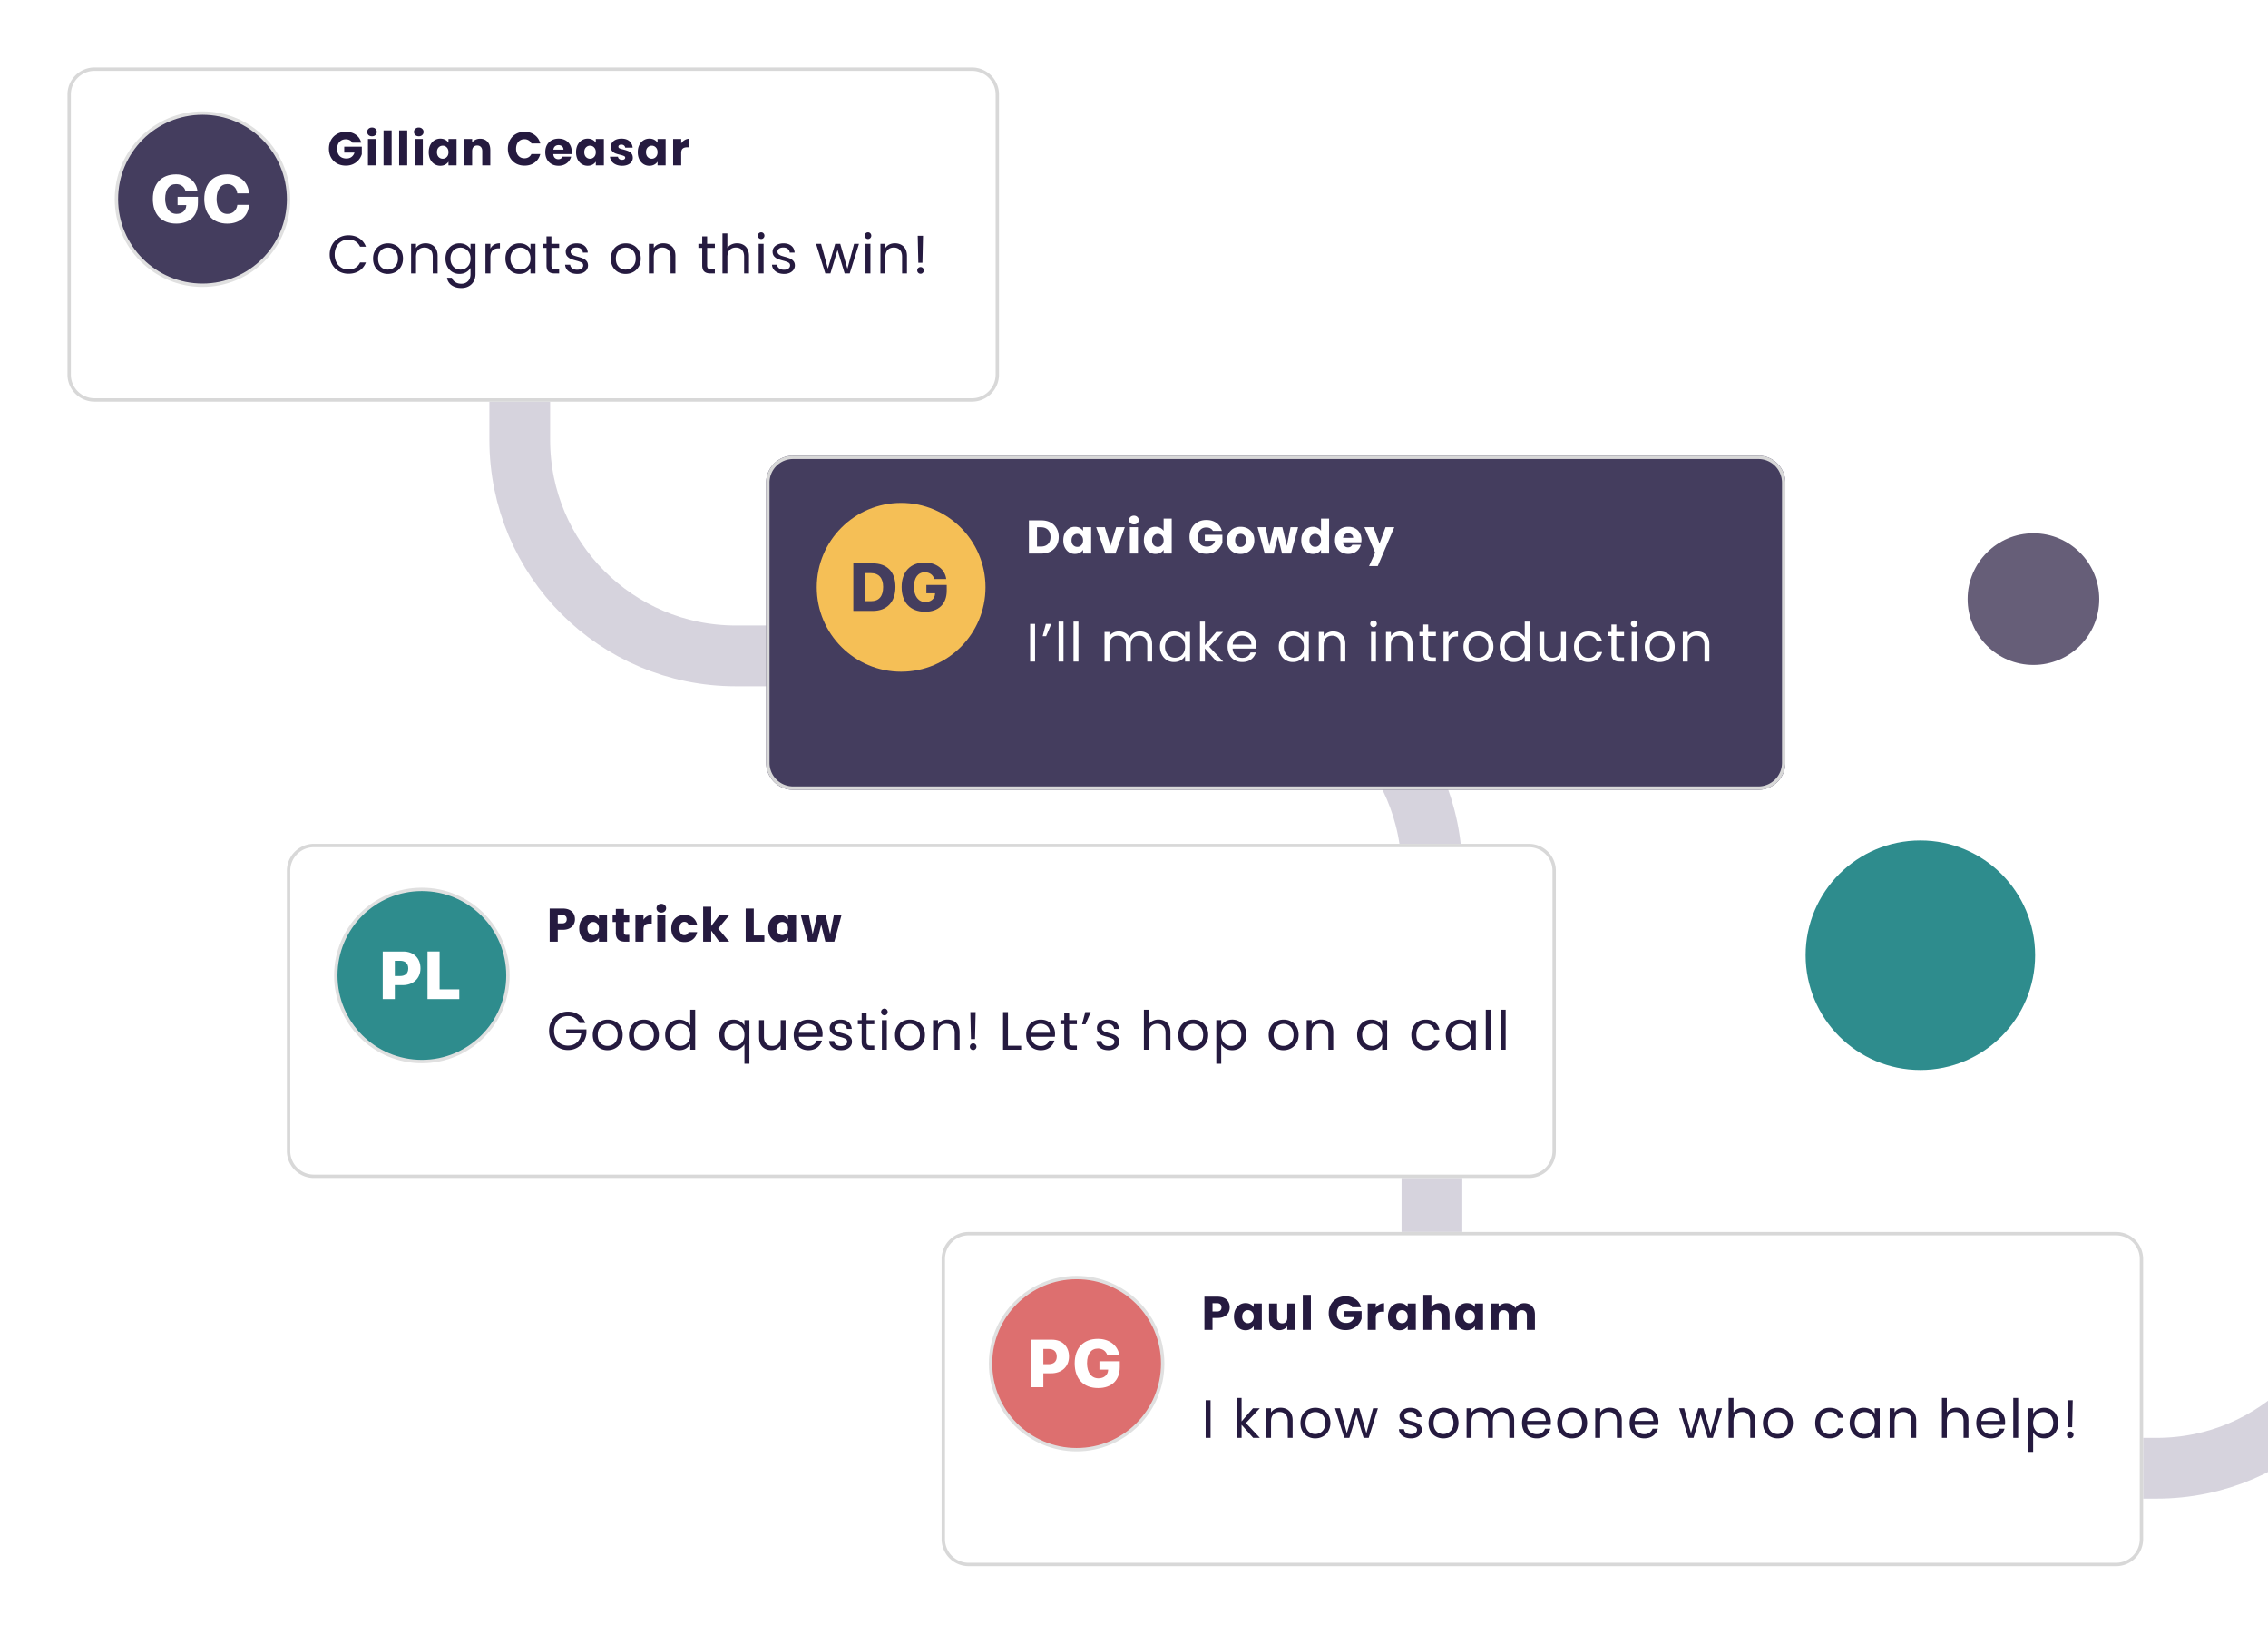 <svg xmlns="http://www.w3.org/2000/svg" fill="none" viewBox="0 0 672 484">
  <path d="M154 55v75.317c0 35.346 28.654 64 64 64h142.277c35.346 0 64 28.653 64 64V371c0 35.346 28.654 64 64 64H639c35.346 0 64-28.654 64-64V252.5" stroke="#D6D3DD" stroke-width="18"/>
  <g filter="url(#JgpQx1mbJa)">
    <path fill-rule="evenodd" clip-rule="evenodd" d="M20 18a8 8 0 018-8h260a8 8 0 018 8v83a8 8 0 01-8 8H28a8 8 0 01-8-8V18z" fill="#fff"/>
    <path d="M20.5 18a7.5 7.5 0 017.5-7.5h260a7.5 7.5 0 017.5 7.5v83a7.5 7.5 0 01-7.5 7.5H28a7.5 7.5 0 01-7.5-7.5V18z" stroke="#D8D8D8"/>
  </g>
  <path d="M60 84.5c14.083 0 25.5-11.417 25.5-25.5S74.083 33.5 60 33.5 34.5 44.917 34.5 59 45.917 84.5 60 84.5z" fill="#443D5E" stroke="#E0E0E0"/>
  <path d="M58.649 60.043v-1.728h-6.035v2.46h2.578l-.01.215c-.098 1.416-1.23 2.373-2.852 2.373-2.06 0-3.388-1.69-3.388-4.482 0-2.744 1.2-4.336 3.232-4.336 1.377 0 2.432.762 2.783 2.012h3.545c-.361-2.872-2.92-4.893-6.338-4.893-4.258 0-6.875 2.695-6.875 7.266 0 4.629 2.617 7.314 6.963 7.314 4.014 0 6.397-2.353 6.397-6.201zm8.724 6.201c3.633 0 6.23-2.207 6.396-5.556h-3.447c-.225 1.65-1.367 2.685-2.94 2.685-1.972 0-3.203-1.67-3.203-4.433 0-2.735 1.24-4.405 3.194-4.405 1.572 0 2.754 1.094 2.93 2.754h3.447c-.108-3.33-2.813-5.625-6.377-5.625-4.2 0-6.846 2.686-6.846 7.285 0 4.61 2.627 7.295 6.846 7.295z" fill="#fff"/>
  <path d="M104.392 42.28a1.74 1.74 0 00-.77-.742c-.327-.177-.714-.266-1.162-.266-.775 0-1.395.257-1.862.77-.467.504-.7 1.18-.7 2.03 0 .905.243 1.615.728 2.128.495.504 1.171.756 2.03.756.588 0 1.083-.15 1.484-.448.411-.299.709-.728.896-1.288h-3.038v-1.764h5.208v2.226a4.642 4.642 0 01-.91 1.666c-.42.513-.957.929-1.61 1.246-.653.317-1.391.476-2.212.476-.971 0-1.839-.21-2.604-.63a4.648 4.648 0 01-1.778-1.778c-.42-.756-.63-1.62-.63-2.59 0-.97.21-1.834.63-2.59a4.524 4.524 0 011.778-1.778c.756-.43 1.619-.644 2.59-.644 1.176 0 2.165.285 2.968.854.812.57 1.349 1.358 1.61 2.366h-2.646zm5.836-1.904c-.42 0-.765-.121-1.036-.364a1.236 1.236 0 01-.392-.924c0-.373.131-.681.392-.924.271-.252.616-.378 1.036-.378.411 0 .747.126 1.008.378.271.243.406.55.406.924 0 .364-.135.672-.406.924-.261.243-.597.364-1.008.364zm1.19.812V49h-2.394v-7.812h2.394zm4.621-2.548V49h-2.394V38.64h2.394zm4.62 0V49h-2.394V38.64h2.394zm3.431 1.736c-.42 0-.765-.121-1.036-.364a1.236 1.236 0 01-.392-.924c0-.373.131-.681.392-.924.271-.252.616-.378 1.036-.378.411 0 .747.126 1.008.378.271.243.406.55.406.924 0 .364-.135.672-.406.924-.261.243-.597.364-1.008.364zm1.19.812V49h-2.394v-7.812h2.394zm1.751 3.892c0-.803.149-1.507.448-2.114.308-.607.723-1.073 1.246-1.4a3.233 3.233 0 011.75-.49c.55 0 1.031.112 1.442.336.42.224.742.518.966.882v-1.106h2.394V49h-2.394v-1.106c-.234.364-.56.658-.98.882-.411.224-.892.336-1.442.336a3.207 3.207 0 01-1.736-.49c-.523-.336-.938-.807-1.246-1.414-.299-.616-.448-1.325-.448-2.128zm5.852.014c0-.597-.168-1.069-.504-1.414a1.593 1.593 0 00-1.204-.518c-.476 0-.882.173-1.218.518-.327.336-.49.803-.49 1.4 0 .597.163 1.073.49 1.428.336.345.742.518 1.218.518s.877-.173 1.204-.518c.336-.345.504-.817.504-1.414zm9.377-3.99c.915 0 1.643.299 2.184.896.551.588.826 1.4.826 2.436V49h-2.38v-4.242c0-.523-.135-.929-.406-1.218-.27-.29-.634-.434-1.092-.434-.457 0-.821.145-1.092.434-.27.29-.406.695-.406 1.218V49H137.5v-7.812h2.394v1.036a2.48 2.48 0 01.98-.812 3.059 3.059 0 011.386-.308zm8.218 2.968c0-.97.21-1.834.63-2.59a4.46 4.46 0 011.75-1.778c.756-.43 1.61-.644 2.562-.644 1.167 0 2.166.308 2.996.924.831.616 1.386 1.456 1.666 2.52h-2.632a2.112 2.112 0 00-.84-.938 2.302 2.302 0 00-1.218-.322c-.737 0-1.334.257-1.792.77-.457.513-.686 1.2-.686 2.058 0 .859.229 1.545.686 2.058.458.513 1.055.77 1.792.77a2.3 2.3 0 001.218-.322c.364-.215.644-.527.84-.938h2.632c-.28 1.064-.835 1.904-1.666 2.52-.83.607-1.829.91-2.996.91-.952 0-1.806-.21-2.562-.63a4.582 4.582 0 01-1.75-1.778c-.42-.756-.63-1.62-.63-2.59zm18.926.896c0 .224-.014.457-.042.7h-5.418c.037.485.191.859.462 1.12.28.252.621.378 1.022.378.597 0 1.013-.252 1.246-.756h2.548a3.46 3.46 0 01-.714 1.386c-.336.41-.761.733-1.274.966a4.113 4.113 0 01-1.722.35c-.765 0-1.447-.163-2.044-.49a3.487 3.487 0 01-1.4-1.4c-.336-.607-.504-1.316-.504-2.128s.163-1.521.49-2.128a3.487 3.487 0 011.4-1.4c.597-.327 1.283-.49 2.058-.49.756 0 1.428.159 2.016.476.588.317 1.045.77 1.372 1.358.336.588.504 1.274.504 2.058zm-2.45-.63c0-.41-.14-.737-.42-.98-.28-.243-.63-.364-1.05-.364-.401 0-.742.117-1.022.35-.271.233-.439.565-.504.994h2.996zm3.729.742c0-.803.149-1.507.448-2.114.308-.607.723-1.073 1.246-1.4a3.235 3.235 0 011.75-.49c.551 0 1.031.112 1.442.336.42.224.742.518.966.882v-1.106h2.394V49h-2.394v-1.106a2.57 2.57 0 01-.98.882c-.411.224-.891.336-1.442.336a3.21 3.21 0 01-1.736-.49c-.523-.336-.938-.807-1.246-1.414-.299-.616-.448-1.325-.448-2.128zm5.852.014c0-.597-.168-1.069-.504-1.414a1.593 1.593 0 00-1.204-.518c-.476 0-.882.173-1.218.518-.327.336-.49.803-.49 1.4 0 .597.163 1.073.49 1.428.336.345.742.518 1.218.518s.877-.173 1.204-.518c.336-.345.504-.817.504-1.414zm7.796 4.018c-.682 0-1.288-.117-1.82-.35-.532-.233-.952-.55-1.26-.952a2.556 2.556 0 01-.518-1.372h2.366a.91.91 0 00.378.658c.224.168.499.252.826.252.298 0 .527-.056.686-.168a.55.55 0 00.252-.462c0-.224-.117-.387-.35-.49-.234-.112-.612-.233-1.134-.364-.56-.13-1.027-.266-1.4-.406a2.503 2.503 0 01-.966-.686c-.271-.317-.406-.742-.406-1.274 0-.448.121-.854.364-1.218.252-.373.616-.667 1.092-.882.485-.215 1.059-.322 1.722-.322.98 0 1.75.243 2.31.728.569.485.896 1.13.98 1.932h-2.212a.947.947 0 00-.364-.644c-.196-.159-.458-.238-.784-.238-.28 0-.495.056-.644.168a.495.495 0 00-.224.434c0 .224.116.392.35.504.242.112.616.224 1.12.336.578.15 1.05.299 1.414.448a2.3 2.3 0 01.952.7c.28.317.424.747.434 1.288 0 .457-.131.868-.392 1.232-.252.355-.621.635-1.106.84-.476.205-1.032.308-1.666.308zm4.644-4.032c0-.803.149-1.507.448-2.114.308-.607.723-1.073 1.246-1.4a3.235 3.235 0 011.75-.49c.551 0 1.031.112 1.442.336.42.224.742.518.966.882v-1.106h2.394V49h-2.394v-1.106a2.57 2.57 0 01-.98.882c-.411.224-.891.336-1.442.336a3.21 3.21 0 01-1.736-.49c-.523-.336-.938-.807-1.246-1.414-.299-.616-.448-1.325-.448-2.128zm5.852.014c0-.597-.168-1.069-.504-1.414a1.593 1.593 0 00-1.204-.518c-.476 0-.882.173-1.218.518-.327.336-.49.803-.49 1.4 0 .597.163 1.073.49 1.428.336.345.742.518 1.218.518s.877-.173 1.204-.518c.336-.345.504-.817.504-1.414zm7.012-2.604c.28-.43.63-.765 1.05-1.008.42-.252.886-.378 1.4-.378v2.534h-.658c-.598 0-1.046.13-1.344.392-.299.252-.448.7-.448 1.344V49h-2.394v-7.812h2.394v1.302zM97.688 75.416c0-1.088.245-2.064.736-2.928a5.349 5.349 0 012-2.048c.853-.49 1.797-.736 2.832-.736 1.216 0 2.277.293 3.184.88s1.568 1.419 1.984 2.496h-1.744c-.309-.672-.757-1.19-1.344-1.552-.576-.363-1.269-.544-2.08-.544-.779 0-1.477.181-2.096.544a3.79 3.79 0 00-1.456 1.552c-.352.661-.528 1.44-.528 2.336 0 .885.176 1.664.528 2.336a3.815 3.815 0 001.456 1.536c.619.363 1.317.544 2.096.544.811 0 1.504-.176 2.08-.528.587-.363 1.035-.88 1.344-1.552h1.744c-.416 1.067-1.077 1.893-1.984 2.48-.907.576-1.968.864-3.184.864-1.035 0-1.979-.24-2.832-.72a5.38 5.38 0 01-2-2.032c-.49-.864-.736-1.84-.736-2.928zm17.219 5.728a4.535 4.535 0 01-2.24-.56A4.072 4.072 0 01111.099 79c-.373-.693-.56-1.493-.56-2.4 0-.896.192-1.685.576-2.368a4.011 4.011 0 011.6-1.584c.672-.373 1.424-.56 2.256-.56.832 0 1.584.187 2.256.56.672.363 1.2.885 1.584 1.568.395.683.592 1.477.592 2.384 0 .907-.203 1.707-.608 2.4a4.118 4.118 0 01-1.616 1.584c-.683.373-1.44.56-2.272.56zm0-1.28c.523 0 1.013-.123 1.472-.368a2.744 2.744 0 001.104-1.104c.288-.49.432-1.088.432-1.792s-.139-1.301-.416-1.792c-.277-.49-.64-.853-1.088-1.088a2.982 2.982 0 00-1.456-.368c-.533 0-1.024.123-1.472.368-.437.235-.789.597-1.056 1.088-.267.49-.4 1.088-.4 1.792 0 .715.128 1.317.384 1.808.267.49.619.859 1.056 1.104.437.235.917.352 1.44.352zm11.174-7.792c1.067 0 1.931.325 2.592.976.662.64.992 1.568.992 2.784V81h-1.44v-4.96c0-.875-.218-1.541-.656-2-.437-.47-1.034-.704-1.792-.704-.768 0-1.381.24-1.84.72-.448.48-.672 1.179-.672 2.096V81h-1.456v-8.768h1.456v1.248a2.907 2.907 0 011.168-1.04 3.702 3.702 0 011.648-.368zm10.07.016c.758 0 1.419.165 1.984.496.576.33 1.003.747 1.28 1.248v-1.6h1.472v8.96c0 .8-.17 1.51-.512 2.128a3.621 3.621 0 01-1.472 1.472c-.629.352-1.365.528-2.208.528-1.152 0-2.112-.272-2.88-.816-.768-.544-1.221-1.285-1.36-2.224h1.44c.16.533.491.96.992 1.28.502.33 1.104.496 1.808.496.8 0 1.451-.25 1.952-.752.512-.501.768-1.205.768-2.112v-1.84c-.288.512-.714.939-1.28 1.28-.565.341-1.226.512-1.984.512a4.059 4.059 0 01-2.128-.576 4.045 4.045 0 01-1.488-1.616c-.362-.693-.544-1.483-.544-2.368 0-.896.182-1.68.544-2.352a3.956 3.956 0 011.488-1.584 4.15 4.15 0 012.128-.56zm3.264 4.512c0-.661-.133-1.237-.4-1.728a2.747 2.747 0 00-1.088-1.12 2.854 2.854 0 00-1.488-.4c-.544 0-1.04.128-1.488.384-.448.256-.805.63-1.072 1.12-.266.49-.4 1.067-.4 1.728 0 .672.134 1.259.4 1.76.267.49.624.87 1.072 1.136.448.256.944.384 1.488.384s1.04-.128 1.488-.384a2.857 2.857 0 001.088-1.136c.267-.501.4-1.083.4-1.744zm5.881-2.944a2.81 2.81 0 011.088-1.168c.48-.277 1.061-.416 1.744-.416v1.504h-.384c-1.632 0-2.448.885-2.448 2.656V81h-1.456v-8.768h1.456v1.424zm4.46 2.928c0-.896.182-1.68.544-2.352a3.956 3.956 0 011.488-1.584 4.15 4.15 0 012.128-.56c.768 0 1.435.165 2 .496.566.33.987.747 1.264 1.248v-1.6h1.472V81h-1.472v-1.632c-.288.512-.72.939-1.296 1.28-.565.33-1.226.496-1.984.496a3.978 3.978 0 01-2.112-.576 4.045 4.045 0 01-1.488-1.616c-.362-.693-.544-1.483-.544-2.368zm7.424.016c0-.661-.133-1.237-.4-1.728a2.747 2.747 0 00-1.088-1.12 2.854 2.854 0 00-1.488-.4c-.544 0-1.04.128-1.488.384-.448.256-.805.63-1.072 1.12-.266.49-.4 1.067-.4 1.728 0 .672.134 1.259.4 1.76.267.49.624.87 1.072 1.136.448.256.944.384 1.488.384s1.04-.128 1.488-.384a2.857 2.857 0 001.088-1.136c.267-.501.4-1.083.4-1.744zm6.201-3.168V78.6c0 .427.09.73.272.912.181.17.496.256.944.256h1.072V81h-1.312c-.811 0-1.419-.187-1.824-.56-.406-.373-.608-.987-.608-1.84v-5.168h-1.136v-1.2h1.136v-2.208h1.456v2.208h2.288v1.2h-2.288zm7.647 7.712c-.672 0-1.274-.112-1.808-.336-.533-.235-.954-.555-1.264-.96a2.598 2.598 0 01-.512-1.424h1.504c.043.437.246.795.608 1.072.374.277.859.416 1.456.416.555 0 .992-.123 1.312-.368.32-.245.48-.555.48-.928a.897.897 0 00-.512-.848c-.341-.192-.869-.379-1.584-.56-.65-.17-1.184-.341-1.6-.512a3.044 3.044 0 01-1.056-.784c-.288-.352-.432-.81-.432-1.376 0-.448.134-.859.4-1.232.267-.373.646-.667 1.136-.88.491-.224 1.051-.336 1.68-.336.971 0 1.755.245 2.352.736.598.49.918 1.163.96 2.016h-1.456a1.492 1.492 0 00-.56-1.104c-.33-.277-.778-.416-1.344-.416-.522 0-.938.112-1.248.336-.309.224-.464.517-.464.88 0 .288.091.528.272.72.192.181.427.33.704.448.288.107.683.23 1.184.368.63.17 1.142.341 1.536.512.395.16.731.405 1.008.736.288.33.438.763.448 1.296 0 .48-.133.912-.4 1.296-.266.384-.645.688-1.136.912-.48.213-1.034.32-1.664.32zm14.329 0a4.535 4.535 0 01-2.24-.56A4.072 4.072 0 01181.549 79c-.373-.693-.56-1.493-.56-2.4 0-.896.192-1.685.576-2.368a4.011 4.011 0 011.6-1.584c.672-.373 1.424-.56 2.256-.56.832 0 1.584.187 2.256.56.672.363 1.2.885 1.584 1.568.395.683.592 1.477.592 2.384 0 .907-.203 1.707-.608 2.4a4.118 4.118 0 01-1.616 1.584c-.683.373-1.44.56-2.272.56zm0-1.28c.523 0 1.013-.123 1.472-.368a2.744 2.744 0 001.104-1.104c.288-.49.432-1.088.432-1.792s-.139-1.301-.416-1.792c-.277-.49-.64-.853-1.088-1.088a2.982 2.982 0 00-1.456-.368c-.533 0-1.024.123-1.472.368-.437.235-.789.597-1.056 1.088-.267.49-.4 1.088-.4 1.792 0 .715.128 1.317.384 1.808.267.49.619.859 1.056 1.104.437.235.917.352 1.44.352zm11.174-7.792c1.067 0 1.931.325 2.592.976.662.64.992 1.568.992 2.784V81h-1.44v-4.96c0-.875-.218-1.541-.656-2-.437-.47-1.034-.704-1.792-.704-.768 0-1.381.24-1.84.72-.448.48-.672 1.179-.672 2.096V81h-1.456v-8.768h1.456v1.248a2.907 2.907 0 011.168-1.04 3.702 3.702 0 011.648-.368zm12.988 1.36V78.6c0 .427.09.73.272.912.181.17.496.256.944.256h1.072V81h-1.312c-.811 0-1.419-.187-1.824-.56-.406-.373-.608-.987-.608-1.84v-5.168h-1.136v-1.2h1.136v-2.208h1.456v2.208h2.288v1.2h-2.288zm8.896-1.36c.661 0 1.258.144 1.792.432a2.92 2.92 0 011.248 1.264c.309.565.464 1.253.464 2.064V81h-1.44v-4.96c0-.875-.219-1.541-.656-2-.438-.47-1.035-.704-1.792-.704-.768 0-1.382.24-1.84.72-.448.48-.672 1.179-.672 2.096V81h-1.456V69.16h1.456v4.32a2.875 2.875 0 011.184-1.04 3.91 3.91 0 011.712-.368zm7.126-1.264a.958.958 0 01-.704-.288.958.958 0 01-.288-.704c0-.277.096-.512.288-.704a.958.958 0 01.704-.288c.267 0 .491.096.672.288a.958.958 0 01.288.704.958.958 0 01-.288.704.886.886 0 01-.672.288zm.704 1.424V81h-1.456v-8.768h1.456zm6.077 8.912c-.672 0-1.275-.112-1.808-.336-.533-.235-.955-.555-1.264-.96a2.598 2.598 0 01-.512-1.424h1.504c.043.437.245.795.608 1.072.373.277.859.416 1.456.416.555 0 .992-.123 1.312-.368.32-.245.48-.555.48-.928 0-.384-.171-.667-.512-.848-.341-.192-.869-.379-1.584-.56a13.017 13.017 0 01-1.6-.512 3.044 3.044 0 01-1.056-.784c-.288-.352-.432-.81-.432-1.376 0-.448.133-.859.4-1.232s.645-.667 1.136-.88c.491-.224 1.051-.336 1.68-.336.971 0 1.755.245 2.352.736.597.49.917 1.163.96 2.016h-1.456a1.495 1.495 0 00-.56-1.104c-.331-.277-.779-.416-1.344-.416-.523 0-.939.112-1.248.336-.309.224-.464.517-.464.88 0 .288.091.528.272.72.192.181.427.33.704.448.288.107.683.23 1.184.368.629.17 1.141.341 1.536.512.395.16.731.405 1.008.736.288.33.437.763.448 1.296 0 .48-.133.912-.4 1.296s-.645.688-1.136.912c-.48.213-1.035.32-1.664.32zm22.185-8.912L251.771 81h-1.504l-2.112-6.96-2.112 6.96h-1.504l-2.752-8.768h1.488l2.016 7.36 2.176-7.36h1.488l2.128 7.376 1.984-7.376h1.44zm2.689-1.424a.957.957 0 01-.704-.288.958.958 0 01-.288-.704c0-.277.096-.512.288-.704a.957.957 0 01.704-.288.89.89 0 01.672.288.958.958 0 01.288.704.958.958 0 01-.288.704.89.89 0 01-.672.288zm.704 1.424V81h-1.456v-8.768h1.456zm7.245-.16c1.066 0 1.93.325 2.592.976.661.64.992 1.568.992 2.784V81h-1.44v-4.96c0-.875-.219-1.541-.656-2-.438-.47-1.035-.704-1.792-.704-.768 0-1.382.24-1.84.72-.448.48-.672 1.179-.672 2.096V81h-1.456v-8.768h1.456v1.248a2.9 2.9 0 011.168-1.04 3.696 3.696 0 011.648-.368zm8.342-2.224l-.176 8h-1.216l-.176-8h1.568zm-.72 11.248a.958.958 0 01-.704-.288.958.958 0 01-.288-.704c0-.277.096-.512.288-.704a.958.958 0 01.704-.288c.267 0 .491.096.672.288a.958.958 0 01.288.704.958.958 0 01-.288.704.886.886 0 01-.672.288z" fill="#251A3F"/>
  <g filter="url(#JgpQx1mbJb)">
    <path fill-rule="evenodd" clip-rule="evenodd" d="M227 133a8 8 0 018-8h286a8 8 0 018 8v83a8 8 0 01-8 8H235a8 8 0 01-8-8v-83z" fill="#443D5E"/>
    <path d="M227.5 133a7.5 7.5 0 017.5-7.5h286a7.5 7.5 0 017.5 7.5v83a7.5 7.5 0 01-7.5 7.5H235a7.5 7.5 0 01-7.5-7.5v-83z" stroke="#D8D8D8"/>
  </g>
  <path fill-rule="evenodd" clip-rule="evenodd" d="M267 199c13.807 0 25-11.193 25-25s-11.193-25-25-25-25 11.193-25 25 11.193 25 25 25z" fill="#F5BF56"/>
  <path d="M252.836 166.908V181h5.723c4.248 0 6.758-2.627 6.758-7.129 0-4.492-2.5-6.963-6.758-6.963h-5.723zm3.584 2.891h1.67c2.266 0 3.584 1.435 3.584 4.082 0 2.812-1.25 4.228-3.584 4.228h-1.67v-8.31zm24.095 5.244v-1.729h-6.035v2.461h2.578l-.009.215c-.098 1.416-1.231 2.373-2.852 2.373-2.06 0-3.389-1.689-3.389-4.482 0-2.744 1.202-4.336 3.233-4.336 1.377 0 2.431.762 2.783 2.012h3.545c-.361-2.871-2.92-4.893-6.338-4.893-4.258 0-6.875 2.695-6.875 7.266 0 4.629 2.617 7.314 6.963 7.314 4.014 0 6.396-2.353 6.396-6.201z" fill="#443D5E"/>
  <path d="M308.55 154.172c1.036 0 1.941.205 2.716.616a4.34 4.34 0 011.792 1.736c.429.737.644 1.591.644 2.562 0 .961-.215 1.815-.644 2.562a4.323 4.323 0 01-1.806 1.736c-.775.411-1.675.616-2.702.616h-3.682v-9.828h3.682zm-.154 7.756c.905 0 1.61-.247 2.114-.742.504-.495.756-1.195.756-2.1s-.252-1.61-.756-2.114c-.504-.504-1.209-.756-2.114-.756h-1.134v5.712h1.134zm6.66-1.848c0-.803.149-1.507.448-2.114.308-.607.723-1.073 1.246-1.4a3.23 3.23 0 011.75-.49c.55 0 1.031.112 1.442.336.42.224.742.518.966.882v-1.106h2.394V164h-2.394v-1.106c-.234.364-.56.658-.98.882-.411.224-.892.336-1.442.336a3.205 3.205 0 01-1.736-.49c-.523-.336-.938-.807-1.246-1.414-.299-.616-.448-1.325-.448-2.128zm5.852.014c0-.597-.168-1.069-.504-1.414a1.594 1.594 0 00-1.204-.518c-.476 0-.882.173-1.218.518-.327.336-.49.803-.49 1.4 0 .597.163 1.073.49 1.428.336.345.742.518 1.218.518s.877-.173 1.204-.518c.336-.345.504-.817.504-1.414zm8.131 1.666l1.694-5.572h2.548L330.509 164h-2.954l-2.772-7.812h2.562l1.694 5.572zm6.946-6.384c-.42 0-.765-.121-1.036-.364a1.236 1.236 0 01-.392-.924c0-.373.131-.681.392-.924.271-.252.616-.378 1.036-.378.411 0 .747.126 1.008.378.271.243.406.551.406.924 0 .364-.135.672-.406.924-.261.243-.597.364-1.008.364zm1.19.812V164h-2.394v-7.812h2.394zm1.751 3.892c0-.803.149-1.507.448-2.114.308-.607.723-1.073 1.246-1.4a3.23 3.23 0 011.75-.49c.513 0 .98.107 1.4.322a2.56 2.56 0 011.008.868v-3.626h2.394V164h-2.394v-1.12a2.43 2.43 0 01-.966.896c-.411.224-.892.336-1.442.336a3.23 3.23 0 01-1.75-.49c-.523-.336-.938-.807-1.246-1.414-.299-.616-.448-1.325-.448-2.128zm5.852.014c0-.597-.168-1.069-.504-1.414a1.594 1.594 0 00-1.204-.518c-.476 0-.882.173-1.218.518-.327.336-.49.803-.49 1.4 0 .597.163 1.073.49 1.428.336.345.742.518 1.218.518s.877-.173 1.204-.518c.336-.345.504-.817.504-1.414zm14.6-2.814a1.738 1.738 0 00-.77-.742c-.327-.177-.714-.266-1.162-.266-.775 0-1.395.257-1.862.77-.467.504-.7 1.181-.7 2.03 0 .905.243 1.615.728 2.128.495.504 1.171.756 2.03.756.588 0 1.083-.149 1.484-.448.411-.299.709-.728.896-1.288h-3.038v-1.764h5.208v2.226a4.642 4.642 0 01-.91 1.666c-.42.513-.957.929-1.61 1.246-.653.317-1.391.476-2.212.476-.971 0-1.839-.21-2.604-.63a4.644 4.644 0 01-1.778-1.778c-.42-.756-.63-1.619-.63-2.59 0-.971.21-1.834.63-2.59a4.524 4.524 0 011.778-1.778c.756-.429 1.619-.644 2.59-.644 1.176 0 2.165.285 2.968.854.812.569 1.349 1.358 1.61 2.366h-2.646zm8.188 6.832c-.766 0-1.456-.163-2.072-.49a3.64 3.64 0 01-1.442-1.4c-.346-.607-.518-1.316-.518-2.128 0-.803.177-1.507.532-2.114a3.595 3.595 0 011.456-1.414c.616-.327 1.306-.49 2.072-.49.765 0 1.456.163 2.072.49a3.601 3.601 0 011.456 1.414c.354.607.532 1.311.532 2.114 0 .803-.182 1.512-.546 2.128a3.604 3.604 0 01-1.47 1.4c-.616.327-1.307.49-2.072.49zm0-2.072c.457 0 .844-.168 1.162-.504.326-.336.49-.817.49-1.442s-.159-1.106-.476-1.442a1.494 1.494 0 00-1.148-.504c-.467 0-.854.168-1.162.504-.308.327-.462.807-.462 1.442 0 .625.149 1.106.448 1.442.308.336.69.504 1.148.504zm17.064-5.852L382.516 164h-2.646l-1.232-5.068-1.274 5.068h-2.632l-2.128-7.812h2.394l1.106 5.586 1.316-5.586h2.534l1.33 5.558 1.092-5.558h2.254zm.928 3.892c0-.803.15-1.507.448-2.114.308-.607.724-1.073 1.246-1.4a3.233 3.233 0 011.75-.49c.514 0 .98.107 1.4.322.43.215.766.504 1.008.868v-3.626h2.394V164h-2.394v-1.12a2.43 2.43 0 01-.966.896c-.41.224-.891.336-1.442.336a3.233 3.233 0 01-1.75-.49c-.522-.336-.938-.807-1.246-1.414-.298-.616-.448-1.325-.448-2.128zm5.852.014c0-.597-.168-1.069-.504-1.414a1.593 1.593 0 00-1.204-.518c-.476 0-.882.173-1.218.518-.326.336-.49.803-.49 1.4 0 .597.164 1.073.49 1.428.336.345.742.518 1.218.518s.878-.173 1.204-.518c.336-.345.504-.817.504-1.414zm11.982-.126c0 .224-.014.457-.042.7h-5.418c.037.485.191.859.462 1.12.28.252.621.378 1.022.378.597 0 1.013-.252 1.246-.756h2.548a3.464 3.464 0 01-.714 1.386 3.47 3.47 0 01-1.274.966 4.118 4.118 0 01-1.722.35c-.765 0-1.447-.163-2.044-.49a3.487 3.487 0 01-1.4-1.4c-.336-.607-.504-1.316-.504-2.128s.163-1.521.49-2.128a3.487 3.487 0 011.4-1.4c.597-.327 1.283-.49 2.058-.49.756 0 1.428.159 2.016.476.588.317 1.045.77 1.372 1.358.336.588.504 1.274.504 2.058zm-2.45-.63c0-.411-.14-.737-.42-.98-.28-.243-.63-.364-1.05-.364-.401 0-.742.117-1.022.35-.271.233-.439.565-.504.994h2.996zm12.185-3.15l-4.9 11.522h-2.576l1.792-3.976-3.178-7.546h2.674l1.806 4.886 1.792-4.886h2.59zm-106.439 28.66V196h-1.456v-11.152h1.456zm3.197 0h1.616l-1.536 3.632h-1.024l.944-3.632zm5.224-.688V196h-1.456v-11.84h1.456zm4.429 0V196h-1.456v-11.84h1.456zm18.275 2.912c.683 0 1.291.144 1.824.432.533.277.955.699 1.264 1.264.309.565.464 1.253.464 2.064V196h-1.44v-4.96c0-.875-.219-1.541-.656-2-.427-.469-1.008-.704-1.744-.704-.757 0-1.36.245-1.808.736-.448.48-.672 1.179-.672 2.096V196h-1.44v-4.96c0-.875-.219-1.541-.656-2-.427-.469-1.008-.704-1.744-.704-.757 0-1.36.245-1.808.736-.448.48-.672 1.179-.672 2.096V196h-1.456v-8.768h1.456v1.264a2.886 2.886 0 011.152-1.056 3.567 3.567 0 011.616-.368c.736 0 1.387.165 1.952.496.565.331.987.816 1.264 1.456a2.873 2.873 0 011.216-1.44 3.585 3.585 0 011.888-.512zm5.888 4.512c0-.896.182-1.68.544-2.352a3.952 3.952 0 011.488-1.584 4.15 4.15 0 012.128-.56c.768 0 1.435.165 2 .496.566.331.987.747 1.264 1.248v-1.6h1.472V196h-1.472v-1.632c-.288.512-.72.939-1.296 1.28-.565.331-1.226.496-1.984.496a3.978 3.978 0 01-2.112-.576 4.047 4.047 0 01-1.488-1.616c-.362-.693-.544-1.483-.544-2.368zm7.424.016c0-.661-.133-1.237-.4-1.728a2.745 2.745 0 00-1.088-1.12 2.851 2.851 0 00-1.488-.4c-.544 0-1.04.128-1.488.384a2.786 2.786 0 00-1.072 1.12c-.266.491-.4 1.067-.4 1.728 0 .672.134 1.259.4 1.76.267.491.624.869 1.072 1.136.448.256.944.384 1.488.384s1.04-.128 1.488-.384a2.857 2.857 0 001.088-1.136c.267-.501.4-1.083.4-1.744zm9.321 4.4l-3.44-3.872V196h-1.456v-11.84h1.456v6.96l3.376-3.888h2.032l-4.128 4.368 4.144 4.4h-1.984zm11.83-4.72c0 .277-.016.571-.048.88h-7.008c.053.864.346 1.541.88 2.032.544.48 1.2.72 1.968.72.629 0 1.152-.144 1.568-.432.426-.299.725-.693.896-1.184h1.568a3.807 3.807 0 01-1.408 2.064c-.704.523-1.579.784-2.624.784-.832 0-1.579-.187-2.24-.56a3.984 3.984 0 01-1.536-1.584c-.374-.693-.56-1.493-.56-2.4 0-.907.181-1.701.544-2.384a3.775 3.775 0 011.52-1.568c.661-.373 1.418-.56 2.272-.56.832 0 1.568.181 2.208.544.64.363 1.13.864 1.472 1.504.352.629.528 1.344.528 2.144zm-1.504-.304c0-.555-.123-1.029-.368-1.424a2.327 2.327 0 00-1.008-.912 3.01 3.01 0 00-1.392-.32c-.736 0-1.366.235-1.888.704-.512.469-.806 1.12-.88 1.952h5.536zm8.131.608c0-.896.181-1.68.544-2.352a3.938 3.938 0 011.488-1.584 4.148 4.148 0 012.128-.56c.768 0 1.434.165 2 .496.565.331.986.747 1.264 1.248v-1.6h1.472V196h-1.472v-1.632c-.288.512-.72.939-1.296 1.28-.566.331-1.227.496-1.984.496a3.973 3.973 0 01-2.112-.576 4.033 4.033 0 01-1.488-1.616c-.363-.693-.544-1.483-.544-2.368zm7.424.016c0-.661-.134-1.237-.4-1.728a2.758 2.758 0 00-1.088-1.12 2.851 2.851 0 00-1.488-.4c-.544 0-1.04.128-1.488.384a2.78 2.78 0 00-1.072 1.12c-.267.491-.4 1.067-.4 1.728 0 .672.133 1.259.4 1.76.266.491.624.869 1.072 1.136.448.256.944.384 1.488.384s1.04-.128 1.488-.384a2.87 2.87 0 001.088-1.136c.266-.501.4-1.083.4-1.744zm8.696-4.528c1.067 0 1.931.325 2.592.976.661.64.992 1.568.992 2.784V196h-1.44v-4.96c0-.875-.219-1.541-.656-2-.437-.469-1.035-.704-1.792-.704-.768 0-1.381.24-1.84.72-.448.48-.672 1.179-.672 2.096V196h-1.456v-8.768h1.456v1.248a2.898 2.898 0 011.168-1.04 3.703 3.703 0 011.648-.368zm11.964-1.264a.957.957 0 01-.704-.288.958.958 0 01-.288-.704c0-.277.096-.512.288-.704a.957.957 0 01.704-.288.89.89 0 01.672.288.958.958 0 01.288.704.958.958 0 01-.288.704.89.89 0 01-.672.288zm.704 1.424V196h-1.456v-8.768h1.456zm7.245-.16c1.067 0 1.931.325 2.592.976.661.64.992 1.568.992 2.784V196h-1.44v-4.96c0-.875-.219-1.541-.656-2-.437-.469-1.035-.704-1.792-.704-.768 0-1.381.24-1.84.72-.448.48-.672 1.179-.672 2.096V196h-1.456v-8.768h1.456v1.248a2.898 2.898 0 011.168-1.04 3.703 3.703 0 011.648-.368zm8.23 1.36v5.168c0 .427.091.731.272.912.181.171.496.256.944.256h1.072V196h-1.312c-.811 0-1.419-.187-1.824-.56-.405-.373-.608-.987-.608-1.84v-5.168h-1.136v-1.2h1.136v-2.208h1.456v2.208h2.288v1.2h-2.288zm6 .224a2.81 2.81 0 011.088-1.168c.48-.277 1.061-.416 1.744-.416v1.504h-.384c-1.632 0-2.448.885-2.448 2.656V196h-1.456v-8.768h1.456v1.424zm8.828 7.488a4.538 4.538 0 01-2.24-.56 4.068 4.068 0 01-1.568-1.584c-.373-.693-.56-1.493-.56-2.4 0-.896.192-1.685.576-2.368a4.015 4.015 0 011.6-1.584c.672-.373 1.424-.56 2.256-.56.832 0 1.584.187 2.256.56.672.363 1.2.885 1.584 1.568.395.683.592 1.477.592 2.384 0 .907-.202 1.707-.608 2.4a4.108 4.108 0 01-1.616 1.584c-.682.373-1.44.56-2.272.56zm0-1.28c.523 0 1.014-.123 1.472-.368a2.74 2.74 0 001.104-1.104c.288-.491.432-1.088.432-1.792s-.138-1.301-.416-1.792c-.277-.491-.64-.853-1.088-1.088a2.986 2.986 0 00-1.456-.368c-.533 0-1.024.123-1.472.368-.437.235-.789.597-1.056 1.088-.266.491-.4 1.088-.4 1.792 0 .715.128 1.317.384 1.808.267.491.619.859 1.056 1.104.438.235.918.352 1.44.352zm6.359-3.28c0-.896.181-1.68.544-2.352a3.938 3.938 0 011.488-1.584 4.178 4.178 0 012.144-.56c.682 0 1.317.16 1.904.48.586.309 1.034.72 1.344 1.232v-4.64h1.472V196h-1.472v-1.648c-.288.523-.715.955-1.28 1.296-.566.331-1.227.496-1.984.496a4.056 4.056 0 01-2.128-.576 4.033 4.033 0 01-1.488-1.616c-.363-.693-.544-1.483-.544-2.368zm7.424.016c0-.661-.134-1.237-.4-1.728a2.758 2.758 0 00-1.088-1.12 2.851 2.851 0 00-1.488-.4c-.544 0-1.04.128-1.488.384a2.78 2.78 0 00-1.072 1.12c-.267.491-.4 1.067-.4 1.728 0 .672.133 1.259.4 1.76.266.491.624.869 1.072 1.136.448.256.944.384 1.488.384s1.04-.128 1.488-.384a2.87 2.87 0 001.088-1.136c.266-.501.4-1.083.4-1.744zm12.2-4.368V196h-1.456v-1.296c-.277.448-.667.8-1.168 1.056a3.604 3.604 0 01-1.632.368c-.683 0-1.296-.139-1.84-.416a3.186 3.186 0 01-1.296-1.28c-.309-.565-.464-1.253-.464-2.064v-5.136h1.44v4.944c0 .864.219 1.531.656 2 .437.459 1.035.688 1.792.688.779 0 1.392-.24 1.84-.72.448-.48.672-1.179.672-2.096v-4.816h1.456zm2.406 4.368c0-.907.181-1.696.544-2.368a3.916 3.916 0 011.504-1.584c.651-.373 1.392-.56 2.224-.56 1.077 0 1.963.261 2.656.784.704.523 1.168 1.248 1.392 2.176h-1.568a2.238 2.238 0 00-.88-1.264c-.427-.309-.96-.464-1.6-.464-.832 0-1.504.288-2.016.864-.512.565-.768 1.371-.768 2.416 0 1.056.256 1.872.768 2.448.512.576 1.184.864 2.016.864.64 0 1.173-.149 1.6-.448.427-.299.72-.725.88-1.28h1.568c-.235.896-.704 1.616-1.408 2.16-.704.533-1.584.8-2.64.8-.832 0-1.573-.187-2.224-.56a3.916 3.916 0 01-1.504-1.584c-.363-.683-.544-1.483-.544-2.4zm12.531-3.168v5.168c0 .427.09.731.272.912.181.171.496.256.944.256h1.072V196h-1.312c-.811 0-1.419-.187-1.824-.56-.406-.373-.608-.987-.608-1.84v-5.168h-1.136v-1.2h1.136v-2.208h1.456v2.208h2.288v1.2h-2.288zm5.296-2.624a.957.957 0 01-.704-.288.958.958 0 01-.288-.704c0-.277.096-.512.288-.704a.957.957 0 01.704-.288.89.89 0 01.672.288.958.958 0 01.288.704.958.958 0 01-.288.704.89.89 0 01-.672.288zm.704 1.424V196h-1.456v-8.768h1.456zm6.797 8.912a4.536 4.536 0 01-2.24-.56 4.061 4.061 0 01-1.568-1.584c-.374-.693-.56-1.493-.56-2.4 0-.896.192-1.685.576-2.368a4.009 4.009 0 011.6-1.584c.672-.373 1.424-.56 2.256-.56.832 0 1.584.187 2.256.56.672.363 1.2.885 1.584 1.568.394.683.592 1.477.592 2.384 0 .907-.203 1.707-.608 2.4a4.121 4.121 0 01-1.616 1.584c-.683.373-1.44.56-2.272.56zm0-1.28c.522 0 1.013-.123 1.472-.368a2.753 2.753 0 001.104-1.104c.288-.491.432-1.088.432-1.792s-.139-1.301-.416-1.792c-.278-.491-.64-.853-1.088-1.088a2.988 2.988 0 00-1.456-.368c-.534 0-1.024.123-1.472.368-.438.235-.79.597-1.056 1.088-.267.491-.4 1.088-.4 1.792 0 .715.128 1.317.384 1.808.266.491.618.859 1.056 1.104.437.235.917.352 1.44.352zm11.174-7.792c1.067 0 1.931.325 2.592.976.661.64.992 1.568.992 2.784V196h-1.44v-4.96c0-.875-.219-1.541-.656-2-.437-.469-1.035-.704-1.792-.704-.768 0-1.381.24-1.84.72-.448.48-.672 1.179-.672 2.096V196h-1.456v-8.768h1.456v1.248a2.898 2.898 0 011.168-1.04 3.703 3.703 0 011.648-.368z" fill="#fff"/>
  <g filter="url(#JgpQx1mbJc)">
    <path fill-rule="evenodd" clip-rule="evenodd" d="M85 248a8 8 0 018-8h360a8 8 0 018 8v83a8 8 0 01-8 8H93a8 8 0 01-8-8v-83z" fill="#fff"/>
    <path d="M85.5 248a7.5 7.5 0 017.5-7.5h360a7.5 7.5 0 017.5 7.5v83a7.5 7.5 0 01-7.5 7.5H93a7.5 7.5 0 01-7.5-7.5v-83z" stroke="#D8D8D8"/>
  </g>
  <path d="M125 314.5c14.083 0 25.5-11.417 25.5-25.5s-11.417-25.5-25.5-25.5-25.5 11.417-25.5 25.5 11.417 25.5 25.5 25.5z" fill="#2E8C8D" stroke="#E0E0E0"/>
  <path d="M113.404 281.908V296h3.584v-4.131h2.305c3.135 0 5.293-1.963 5.293-4.971 0-3.027-2.051-4.99-5.078-4.99h-6.104zm3.584 2.744h1.573c1.504 0 2.402.791 2.402 2.256 0 1.475-.898 2.266-2.422 2.266h-1.553v-4.522zm19.096 8.457h-5.83v-11.201h-3.584V296h9.414v-2.891z" fill="#fff"/>
  <path d="M170.358 272.336c0 .569-.131 1.092-.392 1.568-.261.467-.663.845-1.204 1.134-.541.289-1.213.434-2.016.434h-1.484V279h-2.394v-9.828h3.878c.784 0 1.447.135 1.988.406.541.271.947.644 1.218 1.12.271.476.406 1.022.406 1.638zm-3.794 1.232c.457 0 .798-.107 1.022-.322.224-.215.336-.518.336-.91s-.112-.695-.336-.91c-.224-.215-.565-.322-1.022-.322h-1.302v2.464h1.302zm5.056 1.512c0-.803.149-1.507.448-2.114.308-.607.723-1.073 1.246-1.4a3.233 3.233 0 011.75-.49c.551 0 1.031.112 1.442.336.42.224.742.518.966.882v-1.106h2.394V279h-2.394v-1.106a2.57 2.57 0 01-.98.882c-.411.224-.891.336-1.442.336a3.207 3.207 0 01-1.736-.49c-.523-.336-.938-.807-1.246-1.414-.299-.616-.448-1.325-.448-2.128zm5.852.014c0-.597-.168-1.069-.504-1.414a1.594 1.594 0 00-1.204-.518c-.476 0-.882.173-1.218.518-.327.336-.49.803-.49 1.4 0 .597.163 1.073.49 1.428.336.345.742.518 1.218.518s.877-.173 1.204-.518c.336-.345.504-.817.504-1.414zm8.972 1.876V279h-1.218c-.868 0-1.545-.21-2.03-.63-.485-.429-.728-1.125-.728-2.086v-3.108h-.952v-1.988h.952v-1.904h2.394v1.904h1.568v1.988h-1.568v3.136c0 .233.056.401.168.504.112.103.299.154.56.154h.854zm4.219-4.48c.28-.429.63-.765 1.05-1.008a2.67 2.67 0 011.4-.378v2.534h-.658c-.597 0-1.045.131-1.344.392-.299.252-.448.7-.448 1.344V279h-2.394v-7.812h2.394v1.302zm5.29-2.114c-.42 0-.765-.121-1.036-.364a1.236 1.236 0 01-.392-.924c0-.373.131-.681.392-.924.271-.252.616-.378 1.036-.378.411 0 .747.126 1.008.378.271.243.406.551.406.924 0 .364-.135.672-.406.924-.261.243-.597.364-1.008.364zm1.19.812V279h-2.394v-7.812h2.394zm1.751 3.906c0-.812.163-1.521.49-2.128a3.51 3.51 0 011.386-1.4c.597-.327 1.279-.49 2.044-.49.98 0 1.797.257 2.45.77.663.513 1.097 1.237 1.302 2.17h-2.548c-.215-.597-.63-.896-1.246-.896a1.25 1.25 0 00-1.05.518c-.261.336-.392.821-.392 1.456s.131 1.125.392 1.47c.261.336.611.504 1.05.504.616 0 1.031-.299 1.246-.896h2.548c-.205.915-.639 1.633-1.302 2.156-.663.523-1.479.784-2.45.784-.765 0-1.447-.163-2.044-.49a3.51 3.51 0 01-1.386-1.4c-.327-.607-.49-1.316-.49-2.128zM213.112 279l-2.38-3.276V279h-2.394v-10.36h2.394v5.726l2.366-3.178h2.954l-3.248 3.92L216.08 279h-2.968zm10.225-1.848h3.136V279h-5.53v-9.828h2.394v7.98zm4.294-2.072c0-.803.149-1.507.448-2.114.308-.607.723-1.073 1.246-1.4a3.23 3.23 0 011.75-.49c.55 0 1.031.112 1.442.336.42.224.742.518.966.882v-1.106h2.394V279h-2.394v-1.106c-.234.364-.56.658-.98.882-.411.224-.892.336-1.442.336a3.205 3.205 0 01-1.736-.49c-.523-.336-.938-.807-1.246-1.414-.299-.616-.448-1.325-.448-2.128zm5.852.014c0-.597-.168-1.069-.504-1.414a1.594 1.594 0 00-1.204-.518c-.476 0-.882.173-1.218.518-.327.336-.49.803-.49 1.4 0 .597.163 1.073.49 1.428.336.345.742.518 1.218.518s.877-.173 1.204-.518c.336-.345.504-.817.504-1.414zm15.831-3.906L247.2 279h-2.646l-1.232-5.068-1.274 5.068h-2.632l-2.128-7.812h2.394l1.106 5.586 1.316-5.586h2.534l1.33 5.558 1.092-5.558h2.254zM171.68 303.08a3.411 3.411 0 00-1.344-1.504c-.587-.363-1.269-.544-2.048-.544-.779 0-1.483.181-2.112.544-.619.352-1.109.864-1.472 1.536-.352.661-.528 1.429-.528 2.304 0 .875.176 1.643.528 2.304a3.931 3.931 0 001.472 1.536c.629.352 1.333.528 2.112.528 1.088 0 1.984-.325 2.688-.976.704-.651 1.115-1.531 1.232-2.64h-4.448v-1.184h6v1.12a5.583 5.583 0 01-.864 2.528 5.437 5.437 0 01-1.936 1.808c-.8.437-1.691.656-2.672.656-1.035 0-1.979-.24-2.832-.72a5.466 5.466 0 01-2.032-2.032c-.491-.864-.736-1.84-.736-2.928 0-1.088.245-2.064.736-2.928a5.31 5.31 0 012.032-2.032c.853-.491 1.797-.736 2.832-.736 1.184 0 2.229.293 3.136.88.917.587 1.584 1.413 2 2.48h-1.744zm8.321 8.064a4.538 4.538 0 01-2.24-.56 4.068 4.068 0 01-1.568-1.584c-.373-.693-.56-1.493-.56-2.4 0-.896.192-1.685.576-2.368a4.015 4.015 0 011.6-1.584c.672-.373 1.424-.56 2.256-.56.832 0 1.584.187 2.256.56.672.363 1.2.885 1.584 1.568.395.683.592 1.477.592 2.384 0 .907-.203 1.707-.608 2.4a4.114 4.114 0 01-1.616 1.584c-.683.373-1.44.56-2.272.56zm0-1.28c.523 0 1.013-.123 1.472-.368a2.74 2.74 0 001.104-1.104c.288-.491.432-1.088.432-1.792s-.139-1.301-.416-1.792c-.277-.491-.64-.853-1.088-1.088a2.986 2.986 0 00-1.456-.368c-.533 0-1.024.123-1.472.368-.437.235-.789.597-1.056 1.088-.267.491-.4 1.088-.4 1.792 0 .715.128 1.317.384 1.808.267.491.619.859 1.056 1.104.437.235.917.352 1.44.352zm10.726 1.28a4.538 4.538 0 01-2.24-.56 4.068 4.068 0 01-1.568-1.584c-.373-.693-.56-1.493-.56-2.4 0-.896.192-1.685.576-2.368a4.015 4.015 0 011.6-1.584c.672-.373 1.424-.56 2.256-.56.832 0 1.584.187 2.256.56.672.363 1.2.885 1.584 1.568.395.683.592 1.477.592 2.384 0 .907-.203 1.707-.608 2.4a4.114 4.114 0 01-1.616 1.584c-.683.373-1.44.56-2.272.56zm0-1.28c.523 0 1.013-.123 1.472-.368a2.74 2.74 0 001.104-1.104c.288-.491.432-1.088.432-1.792s-.139-1.301-.416-1.792c-.277-.491-.64-.853-1.088-1.088a2.986 2.986 0 00-1.456-.368c-.533 0-1.024.123-1.472.368-.437.235-.789.597-1.056 1.088-.267.491-.4 1.088-.4 1.792 0 .715.128 1.317.384 1.808.267.491.619.859 1.056 1.104.437.235.917.352 1.44.352zm6.358-3.28c0-.896.182-1.68.544-2.352a3.952 3.952 0 011.488-1.584 4.18 4.18 0 012.144-.56c.683 0 1.318.16 1.904.48.587.309 1.035.72 1.344 1.232v-4.64h1.472V311h-1.472v-1.648c-.288.523-.714.955-1.28 1.296-.565.331-1.226.496-1.984.496a4.059 4.059 0 01-2.128-.576 4.047 4.047 0 01-1.488-1.616c-.362-.693-.544-1.483-.544-2.368zm7.424.016c0-.661-.133-1.237-.4-1.728a2.745 2.745 0 00-1.088-1.12 2.851 2.851 0 00-1.488-.4c-.544 0-1.04.128-1.488.384a2.786 2.786 0 00-1.072 1.12c-.266.491-.4 1.067-.4 1.728 0 .672.134 1.259.4 1.76.267.491.624.869 1.072 1.136.448.256.944.384 1.488.384s1.04-.128 1.488-.384a2.857 2.857 0 001.088-1.136c.267-.501.4-1.083.4-1.744zm8.638-.016c0-.896.181-1.68.544-2.352a3.952 3.952 0 011.488-1.584 4.18 4.18 0 012.144-.56c.757 0 1.419.171 1.984.512.576.331.997.741 1.264 1.232v-1.6h1.472v12.928h-1.472v-5.776c-.277.491-.704.907-1.28 1.248-.576.341-1.248.512-2.016.512a3.945 3.945 0 01-2.096-.576 4.047 4.047 0 01-1.488-1.616c-.363-.693-.544-1.483-.544-2.368zm7.424.016c0-.661-.133-1.237-.4-1.728a2.752 2.752 0 00-1.088-1.12 2.851 2.851 0 00-1.488-.4c-.544 0-1.04.128-1.488.384a2.786 2.786 0 00-1.072 1.12c-.267.491-.4 1.067-.4 1.728 0 .672.133 1.259.4 1.76.267.491.624.869 1.072 1.136.448.256.944.384 1.488.384s1.04-.128 1.488-.384a2.864 2.864 0 001.088-1.136c.267-.501.4-1.083.4-1.744zm12.2-4.368V311h-1.456v-1.296c-.277.448-.666.8-1.168 1.056a3.598 3.598 0 01-1.632.368c-.682 0-1.296-.139-1.84-.416a3.186 3.186 0 01-1.296-1.28c-.309-.565-.464-1.253-.464-2.064v-5.136h1.44v4.944c0 .864.219 1.531.656 2 .438.459 1.035.688 1.792.688.779 0 1.392-.24 1.84-.72.448-.48.672-1.179.672-2.096v-4.816h1.456zm10.95 4.048c0 .277-.016.571-.048.88h-7.008c.054.864.347 1.541.88 2.032.544.48 1.2.72 1.968.72.63 0 1.152-.144 1.568-.432.427-.299.726-.693.896-1.184h1.568a3.802 3.802 0 01-1.408 2.064c-.704.523-1.578.784-2.624.784-.832 0-1.578-.187-2.24-.56a3.997 3.997 0 01-1.536-1.584c-.373-.693-.56-1.493-.56-2.4 0-.907.182-1.701.544-2.384a3.787 3.787 0 011.52-1.568c.662-.373 1.419-.56 2.272-.56.832 0 1.568.181 2.208.544a3.7 3.7 0 011.472 1.504c.352.629.528 1.344.528 2.144zm-1.504-.304c0-.555-.122-1.029-.368-1.424a2.316 2.316 0 00-1.008-.912 3.01 3.01 0 00-1.392-.32c-.736 0-1.365.235-1.888.704-.512.469-.805 1.12-.88 1.952h5.536zm7.022 5.168c-.672 0-1.275-.112-1.808-.336-.533-.235-.955-.555-1.264-.96a2.598 2.598 0 01-.512-1.424h1.504c.043.437.245.795.608 1.072.373.277.859.416 1.456.416.555 0 .992-.123 1.312-.368.32-.245.48-.555.48-.928 0-.384-.171-.667-.512-.848-.341-.192-.869-.379-1.584-.56a13.017 13.017 0 01-1.6-.512 3.044 3.044 0 01-1.056-.784c-.288-.352-.432-.811-.432-1.376 0-.448.133-.859.4-1.232s.645-.667 1.136-.88c.491-.224 1.051-.336 1.68-.336.971 0 1.755.245 2.352.736s.917 1.163.96 2.016h-1.456a1.494 1.494 0 00-.56-1.104c-.331-.277-.779-.416-1.344-.416-.523 0-.939.112-1.248.336-.309.224-.464.517-.464.88 0 .288.091.528.272.72.192.181.427.331.704.448.288.107.683.229 1.184.368.629.171 1.141.341 1.536.512.395.16.731.405 1.008.736.288.331.437.763.448 1.296 0 .48-.133.912-.4 1.296s-.645.688-1.136.912c-.48.213-1.035.32-1.664.32zm7.523-7.712v5.168c0 .427.091.731.272.912.182.171.496.256.944.256h1.072V311h-1.312c-.81 0-1.418-.187-1.824-.56-.405-.373-.608-.987-.608-1.84v-5.168h-1.136v-1.2h1.136v-2.208h1.456v2.208h2.288v1.2h-2.288zm5.296-2.624a.958.958 0 01-.704-.288.958.958 0 01-.288-.704c0-.277.096-.512.288-.704a.958.958 0 01.704-.288c.267 0 .491.096.672.288a.958.958 0 01.288.704.958.958 0 01-.288.704.886.886 0 01-.672.288zm.704 1.424V311h-1.456v-8.768h1.456zm6.797 8.912a4.538 4.538 0 01-2.24-.56 4.068 4.068 0 01-1.568-1.584c-.373-.693-.56-1.493-.56-2.4 0-.896.192-1.685.576-2.368a4.015 4.015 0 011.6-1.584c.672-.373 1.424-.56 2.256-.56.832 0 1.584.187 2.256.56.672.363 1.2.885 1.584 1.568.395.683.592 1.477.592 2.384 0 .907-.202 1.707-.608 2.4a4.108 4.108 0 01-1.616 1.584c-.682.373-1.44.56-2.272.56zm0-1.28c.523 0 1.014-.123 1.472-.368a2.74 2.74 0 001.104-1.104c.288-.491.432-1.088.432-1.792s-.138-1.301-.416-1.792c-.277-.491-.64-.853-1.088-1.088a2.986 2.986 0 00-1.456-.368c-.533 0-1.024.123-1.472.368-.437.235-.789.597-1.056 1.088-.266.491-.4 1.088-.4 1.792 0 .715.128 1.317.384 1.808.267.491.619.859 1.056 1.104.438.235.918.352 1.44.352zm11.175-7.792c1.066 0 1.93.325 2.592.976.661.64.992 1.568.992 2.784V311h-1.44v-4.96c0-.875-.219-1.541-.656-2-.438-.469-1.035-.704-1.792-.704-.768 0-1.382.24-1.84.72-.448.48-.672 1.179-.672 2.096V311h-1.456v-8.768h1.456v1.248a2.898 2.898 0 011.168-1.04 3.7 3.7 0 011.648-.368zm8.342-2.224l-.176 8h-1.216l-.176-8h1.568zm-.72 11.248a.957.957 0 01-.704-.288.958.958 0 01-.288-.704c0-.277.096-.512.288-.704a.957.957 0 01.704-.288.89.89 0 01.672.288.958.958 0 01.288.704.958.958 0 01-.288.704.89.89 0 01-.672.288zm10.303-1.28h3.904V311h-5.36v-11.152h1.456v9.968zm13.942-3.536c0 .277-.016.571-.048.88h-7.008c.053.864.346 1.541.88 2.032.544.48 1.2.72 1.968.72.629 0 1.152-.144 1.568-.432.426-.299.725-.693.896-1.184h1.568a3.807 3.807 0 01-1.408 2.064c-.704.523-1.579.784-2.624.784-.832 0-1.579-.187-2.24-.56a3.984 3.984 0 01-1.536-1.584c-.374-.693-.56-1.493-.56-2.4 0-.907.181-1.701.544-2.384a3.775 3.775 0 011.52-1.568c.661-.373 1.418-.56 2.272-.56.832 0 1.568.181 2.208.544.64.363 1.13.864 1.472 1.504.352.629.528 1.344.528 2.144zm-1.504-.304c0-.555-.123-1.029-.368-1.424a2.327 2.327 0 00-1.008-.912 3.01 3.01 0 00-1.392-.32c-.736 0-1.366.235-1.888.704-.512.469-.806 1.12-.88 1.952h5.536zm5.693-2.544v5.168c0 .427.091.731.272.912.182.171.496.256.944.256h1.072V311h-1.312c-.81 0-1.418-.187-1.824-.56-.405-.373-.608-.987-.608-1.84v-5.168h-1.136v-1.2h1.136v-2.208h1.456v2.208h2.288v1.2h-2.288zm4.768-3.584h1.616l-1.536 3.632h-1.024l.944-3.632zm6.872 11.296c-.672 0-1.275-.112-1.808-.336-.533-.235-.955-.555-1.264-.96a2.598 2.598 0 01-.512-1.424h1.504c.043.437.245.795.608 1.072.373.277.859.416 1.456.416.555 0 .992-.123 1.312-.368.32-.245.48-.555.48-.928 0-.384-.171-.667-.512-.848-.341-.192-.869-.379-1.584-.56a13.017 13.017 0 01-1.6-.512 3.044 3.044 0 01-1.056-.784c-.288-.352-.432-.811-.432-1.376 0-.448.133-.859.4-1.232s.645-.667 1.136-.88c.491-.224 1.051-.336 1.68-.336.971 0 1.755.245 2.352.736s.917 1.163.96 2.016h-1.456a1.494 1.494 0 00-.56-1.104c-.331-.277-.779-.416-1.344-.416-.523 0-.939.112-1.248.336-.309.224-.464.517-.464.88 0 .288.091.528.272.72.192.181.427.331.704.448.288.107.683.229 1.184.368.629.171 1.141.341 1.536.512.395.16.731.405 1.008.736.288.331.437.763.448 1.296 0 .48-.133.912-.4 1.296s-.645.688-1.136.912c-.48.213-1.035.32-1.664.32zm14.856-9.072c.662 0 1.259.144 1.792.432.534.277.95.699 1.248 1.264.31.565.464 1.253.464 2.064V311h-1.44v-4.96c0-.875-.218-1.541-.656-2-.437-.469-1.034-.704-1.792-.704-.768 0-1.381.24-1.84.72-.448.48-.672 1.179-.672 2.096V311h-1.456v-11.84h1.456v4.32a2.879 2.879 0 011.184-1.04 3.917 3.917 0 011.712-.368zm10.199 9.072a4.536 4.536 0 01-2.24-.56 4.061 4.061 0 01-1.568-1.584c-.374-.693-.56-1.493-.56-2.4 0-.896.192-1.685.576-2.368a4.009 4.009 0 011.6-1.584c.672-.373 1.424-.56 2.256-.56.832 0 1.584.187 2.256.56.672.363 1.2.885 1.584 1.568.394.683.592 1.477.592 2.384 0 .907-.203 1.707-.608 2.4a4.121 4.121 0 01-1.616 1.584c-.683.373-1.44.56-2.272.56zm0-1.28c.522 0 1.013-.123 1.472-.368a2.753 2.753 0 001.104-1.104c.288-.491.432-1.088.432-1.792s-.139-1.301-.416-1.792c-.278-.491-.64-.853-1.088-1.088a2.988 2.988 0 00-1.456-.368c-.534 0-1.024.123-1.472.368-.438.235-.79.597-1.056 1.088-.267.491-.4 1.088-.4 1.792 0 .715.128 1.317.384 1.808.266.491.618.859 1.056 1.104.437.235.917.352 1.44.352zm8.358-6.016c.288-.501.714-.917 1.28-1.248.576-.341 1.242-.512 2-.512.778 0 1.482.187 2.112.56.64.373 1.141.901 1.504 1.584.362.672.544 1.456.544 2.352 0 .885-.182 1.675-.544 2.368a4.008 4.008 0 01-3.616 2.192c-.747 0-1.408-.165-1.984-.496-.566-.341-.998-.763-1.296-1.264v5.776h-1.456v-12.928h1.456v1.616zm5.952 2.736c0-.661-.134-1.237-.4-1.728a2.758 2.758 0 00-1.088-1.12 2.946 2.946 0 00-1.488-.384c-.534 0-1.03.133-1.488.4-.448.256-.811.635-1.088 1.136-.267.491-.4 1.061-.4 1.712 0 .661.133 1.243.4 1.744.277.491.64.869 1.088 1.136a3 3 0 001.488.384c.544 0 1.04-.128 1.488-.384a2.87 2.87 0 001.088-1.136c.266-.501.4-1.088.4-1.76zm12.478 4.56a4.536 4.536 0 01-2.24-.56 4.061 4.061 0 01-1.568-1.584c-.374-.693-.56-1.493-.56-2.4 0-.896.192-1.685.576-2.368a4.009 4.009 0 011.6-1.584c.672-.373 1.424-.56 2.256-.56.832 0 1.584.187 2.256.56.672.363 1.2.885 1.584 1.568.394.683.592 1.477.592 2.384 0 .907-.203 1.707-.608 2.4a4.121 4.121 0 01-1.616 1.584c-.683.373-1.44.56-2.272.56zm0-1.28c.522 0 1.013-.123 1.472-.368a2.753 2.753 0 001.104-1.104c.288-.491.432-1.088.432-1.792s-.139-1.301-.416-1.792c-.278-.491-.64-.853-1.088-1.088a2.988 2.988 0 00-1.456-.368c-.534 0-1.024.123-1.472.368-.438.235-.79.597-1.056 1.088-.267.491-.4 1.088-.4 1.792 0 .715.128 1.317.384 1.808.266.491.618.859 1.056 1.104.437.235.917.352 1.44.352zm11.174-7.792c1.066 0 1.93.325 2.592.976.661.64.992 1.568.992 2.784V311h-1.44v-4.96c0-.875-.219-1.541-.656-2-.438-.469-1.035-.704-1.792-.704-.768 0-1.382.24-1.84.72-.448.48-.672 1.179-.672 2.096V311h-1.456v-8.768h1.456v1.248a2.898 2.898 0 011.168-1.04 3.7 3.7 0 011.648-.368zm10.667 4.512c0-.896.182-1.68.544-2.352a3.952 3.952 0 011.488-1.584 4.15 4.15 0 012.128-.56c.768 0 1.435.165 2 .496.566.331.987.747 1.264 1.248v-1.6h1.472V311h-1.472v-1.632c-.288.512-.72.939-1.296 1.28-.565.331-1.226.496-1.984.496a3.978 3.978 0 01-2.112-.576 4.047 4.047 0 01-1.488-1.616c-.362-.693-.544-1.483-.544-2.368zm7.424.016c0-.661-.133-1.237-.4-1.728a2.745 2.745 0 00-1.088-1.12 2.851 2.851 0 00-1.488-.4c-.544 0-1.04.128-1.488.384a2.786 2.786 0 00-1.072 1.12c-.266.491-.4 1.067-.4 1.728 0 .672.134 1.259.4 1.76.267.491.624.869 1.072 1.136.448.256.944.384 1.488.384s1.04-.128 1.488-.384a2.857 2.857 0 001.088-1.136c.267-.501.4-1.083.4-1.744zm8.638 0c0-.907.181-1.696.544-2.368a3.916 3.916 0 011.504-1.584c.651-.373 1.392-.56 2.224-.56 1.077 0 1.963.261 2.656.784.704.523 1.168 1.248 1.392 2.176h-1.568a2.238 2.238 0 00-.88-1.264c-.427-.309-.96-.464-1.6-.464-.832 0-1.504.288-2.016.864-.512.565-.768 1.371-.768 2.416 0 1.056.256 1.872.768 2.448.512.576 1.184.864 2.016.864.64 0 1.173-.149 1.6-.448.427-.299.72-.725.88-1.28h1.568c-.235.896-.704 1.616-1.408 2.16-.704.533-1.584.8-2.64.8-.832 0-1.573-.187-2.224-.56A3.916 3.916 0 01418.72 309c-.363-.683-.544-1.483-.544-2.4zm10.21-.016c0-.896.182-1.68.544-2.352a3.952 3.952 0 011.488-1.584 4.15 4.15 0 012.128-.56c.768 0 1.435.165 2 .496.566.331.987.747 1.264 1.248v-1.6h1.472V311h-1.472v-1.632c-.288.512-.72.939-1.296 1.28-.565.331-1.226.496-1.984.496a3.978 3.978 0 01-2.112-.576 4.047 4.047 0 01-1.488-1.616c-.362-.693-.544-1.483-.544-2.368zm7.424.016c0-.661-.133-1.237-.4-1.728a2.745 2.745 0 00-1.088-1.12 2.851 2.851 0 00-1.488-.4c-.544 0-1.04.128-1.488.384a2.786 2.786 0 00-1.072 1.12c-.266.491-.4 1.067-.4 1.728 0 .672.134 1.259.4 1.76.267.491.624.869 1.072 1.136.448.256.944.384 1.488.384s1.04-.128 1.488-.384a2.857 2.857 0 001.088-1.136c.267-.501.4-1.083.4-1.744zm5.881-7.44V311h-1.456v-11.84h1.456zm4.429 0V311h-1.456v-11.84h1.456z" fill="#251A3F"/>
  <g filter="url(#JgpQx1mbJd)">
    <path fill-rule="evenodd" clip-rule="evenodd" d="M279 363a8 8 0 018-8h340a8 8 0 018 8v83a8 8 0 01-8 8H287a8 8 0 01-8-8v-83z" fill="#fff"/>
    <path d="M279.5 363a7.5 7.5 0 017.5-7.5h340a7.5 7.5 0 017.5 7.5v83a7.5 7.5 0 01-7.5 7.5H287a7.5 7.5 0 01-7.5-7.5v-83z" stroke="#D8D8D8"/>
  </g>
  <path d="M319 429.5c14.083 0 25.5-11.417 25.5-25.5s-11.417-25.5-25.5-25.5-25.5 11.417-25.5 25.5 11.417 25.5 25.5 25.5z" fill="#DD6F6F" stroke="#E0E0E0"/>
  <path d="M305.559 396.908V411h3.584v-4.131h2.304c3.135 0 5.293-1.963 5.293-4.971 0-3.027-2.05-4.99-5.078-4.99h-6.103zm3.584 2.744h1.572c1.504 0 2.402.791 2.402 2.256 0 1.475-.898 2.266-2.421 2.266h-1.553v-4.522zm22.65 5.391v-1.729h-6.035v2.461h2.578l-.01.215c-.098 1.416-1.23 2.373-2.852 2.373-2.06 0-3.388-1.689-3.388-4.482 0-2.744 1.201-4.336 3.232-4.336 1.377 0 2.432.762 2.783 2.012h3.545c-.361-2.871-2.92-4.893-6.338-4.893-4.257 0-6.875 2.695-6.875 7.266 0 4.629 2.618 7.314 6.963 7.314 4.014 0 6.397-2.353 6.397-6.201z" fill="#fff"/>
  <path d="M364.358 387.336c0 .569-.131 1.092-.392 1.568-.261.467-.663.845-1.204 1.134-.541.289-1.213.434-2.016.434h-1.484V394h-2.394v-9.828h3.878c.784 0 1.447.135 1.988.406.541.271.947.644 1.218 1.12.271.476.406 1.022.406 1.638zm-3.794 1.232c.457 0 .798-.107 1.022-.322.224-.215.336-.518.336-.91s-.112-.695-.336-.91c-.224-.215-.565-.322-1.022-.322h-1.302v2.464h1.302zm5.056 1.512c0-.803.149-1.507.448-2.114.308-.607.723-1.073 1.246-1.4a3.233 3.233 0 011.75-.49c.551 0 1.031.112 1.442.336.42.224.742.518.966.882v-1.106h2.394V394h-2.394v-1.106a2.57 2.57 0 01-.98.882c-.411.224-.891.336-1.442.336a3.207 3.207 0 01-1.736-.49c-.523-.336-.938-.807-1.246-1.414-.299-.616-.448-1.325-.448-2.128zm5.852.014c0-.597-.168-1.069-.504-1.414a1.594 1.594 0 00-1.204-.518c-.476 0-.882.173-1.218.518-.327.336-.49.803-.49 1.4 0 .597.163 1.073.49 1.428.336.345.742.518 1.218.518s.877-.173 1.204-.518c.336-.345.504-.817.504-1.414zm12.332-3.906V394h-2.394v-1.064a2.682 2.682 0 01-.994.84 3.03 3.03 0 01-1.372.308c-.597 0-1.125-.131-1.582-.392a2.739 2.739 0 01-1.064-1.162c-.252-.504-.378-1.097-.378-1.778v-4.564h2.38v4.242c0 .523.135.929.406 1.218.271.289.635.434 1.092.434.467 0 .835-.145 1.106-.434.271-.289.406-.695.406-1.218v-4.242h2.394zm4.605-2.548V394h-2.394v-10.36h2.394zm12.21 3.64a1.743 1.743 0 00-.77-.742c-.327-.177-.714-.266-1.162-.266-.775 0-1.396.257-1.862.77-.467.504-.7 1.181-.7 2.03 0 .905.242 1.615.728 2.128.494.504 1.171.756 2.03.756.588 0 1.082-.149 1.484-.448.41-.299.709-.728.896-1.288h-3.038v-1.764h5.208v2.226a4.658 4.658 0 01-.91 1.666c-.42.513-.957.929-1.61 1.246-.654.317-1.391.476-2.212.476-.971 0-1.839-.21-2.604-.63a4.644 4.644 0 01-1.778-1.778c-.42-.756-.63-1.619-.63-2.59 0-.971.21-1.834.63-2.59a4.524 4.524 0 011.778-1.778c.756-.429 1.619-.644 2.59-.644 1.176 0 2.165.285 2.968.854.812.569 1.348 1.358 1.61 2.366h-2.646zm7.025.21c.28-.429.63-.765 1.05-1.008a2.67 2.67 0 011.4-.378v2.534h-.658c-.597 0-1.045.131-1.344.392-.298.252-.448.7-.448 1.344V394h-2.394v-7.812h2.394v1.302zm3.61 2.59c0-.803.15-1.507.448-2.114.308-.607.724-1.073 1.246-1.4a3.233 3.233 0 011.75-.49c.551 0 1.032.112 1.442.336.42.224.742.518.966.882v-1.106h2.394V394h-2.394v-1.106a2.57 2.57 0 01-.98.882c-.41.224-.891.336-1.442.336a3.21 3.21 0 01-1.736-.49c-.522-.336-.938-.807-1.246-1.414-.298-.616-.448-1.325-.448-2.128zm5.852.014c0-.597-.168-1.069-.504-1.414a1.593 1.593 0 00-1.204-.518c-.476 0-.882.173-1.218.518-.326.336-.49.803-.49 1.4 0 .597.164 1.073.49 1.428.336.345.742.518 1.218.518s.878-.173 1.204-.518c.336-.345.504-.817.504-1.414zm9.42-3.99c.896 0 1.615.299 2.156.896.541.588.812 1.4.812 2.436V394h-2.38v-4.242c0-.523-.135-.929-.406-1.218-.271-.289-.635-.434-1.092-.434-.457 0-.821.145-1.092.434-.271.289-.406.695-.406 1.218V394h-2.394v-10.36h2.394v3.598c.243-.345.574-.621.994-.826a3.18 3.18 0 011.414-.308zm4.648 3.976c0-.803.149-1.507.448-2.114.308-.607.723-1.073 1.246-1.4a3.23 3.23 0 011.75-.49c.55 0 1.031.112 1.442.336.42.224.742.518.966.882v-1.106h2.394V394h-2.394v-1.106c-.234.364-.56.658-.98.882-.411.224-.892.336-1.442.336a3.205 3.205 0 01-1.736-.49c-.523-.336-.938-.807-1.246-1.414-.299-.616-.448-1.325-.448-2.128zm5.852.014c0-.597-.168-1.069-.504-1.414a1.594 1.594 0 00-1.204-.518c-.476 0-.882.173-1.218.518-.327.336-.49.803-.49 1.4 0 .597.163 1.073.49 1.428.336.345.742.518 1.218.518s.877-.173 1.204-.518c.336-.345.504-.817.504-1.414zm14.585-3.99c.971 0 1.741.294 2.31.882.579.588.868 1.405.868 2.45V394h-2.38v-4.242c0-.504-.135-.891-.406-1.162-.261-.28-.625-.42-1.092-.42-.466 0-.835.14-1.106.42-.261.271-.392.658-.392 1.162V394h-2.38v-4.242c0-.504-.135-.891-.406-1.162-.261-.28-.625-.42-1.092-.42-.466 0-.835.14-1.106.42-.261.271-.392.658-.392 1.162V394h-2.394v-7.812h2.394v.98c.243-.327.56-.583.952-.77a2.935 2.935 0 011.33-.294c.588 0 1.111.126 1.568.378.467.252.831.611 1.092 1.078.271-.429.64-.779 1.106-1.05a2.988 2.988 0 011.526-.406zm-92.923 28.744V426h-1.456v-11.152h1.456zM371.315 426l-3.44-3.872V426h-1.456v-11.84h1.456v6.96l3.376-3.888h2.032l-4.128 4.368 4.144 4.4h-1.984zm8.102-8.928c1.067 0 1.931.325 2.592.976.661.64.992 1.568.992 2.784V426h-1.44v-4.96c0-.875-.219-1.541-.656-2-.437-.469-1.035-.704-1.792-.704-.768 0-1.381.24-1.84.72-.448.48-.672 1.179-.672 2.096V426h-1.456v-8.768h1.456v1.248a2.898 2.898 0 011.168-1.04 3.703 3.703 0 011.648-.368zm10.278 9.072a4.538 4.538 0 01-2.24-.56 4.068 4.068 0 01-1.568-1.584c-.373-.693-.56-1.493-.56-2.4 0-.896.192-1.685.576-2.368a4.015 4.015 0 011.6-1.584c.672-.373 1.424-.56 2.256-.56.832 0 1.584.187 2.256.56.672.363 1.2.885 1.584 1.568.395.683.592 1.477.592 2.384 0 .907-.203 1.707-.608 2.4a4.114 4.114 0 01-1.616 1.584c-.683.373-1.44.56-2.272.56zm0-1.28c.523 0 1.013-.123 1.472-.368a2.74 2.74 0 001.104-1.104c.288-.491.432-1.088.432-1.792s-.139-1.301-.416-1.792c-.277-.491-.64-.853-1.088-1.088a2.986 2.986 0 00-1.456-.368c-.533 0-1.024.123-1.472.368-.437.235-.789.597-1.056 1.088-.267.491-.4 1.088-.4 1.792 0 .715.128 1.317.384 1.808.267.491.619.859 1.056 1.104.437.235.917.352 1.44.352zm18.582-7.632L405.541 426h-1.504l-2.112-6.96-2.112 6.96h-1.504l-2.752-8.768h1.488l2.016 7.36 2.176-7.36h1.488l2.128 7.376 1.984-7.376h1.44zm9.798 8.912c-.672 0-1.274-.112-1.808-.336-.533-.235-.954-.555-1.264-.96a2.598 2.598 0 01-.512-1.424h1.504c.043.437.246.795.608 1.072.374.277.859.416 1.456.416.555 0 .992-.123 1.312-.368.32-.245.48-.555.48-.928a.897.897 0 00-.512-.848c-.341-.192-.869-.379-1.584-.56a13.074 13.074 0 01-1.6-.512 3.044 3.044 0 01-1.056-.784c-.288-.352-.432-.811-.432-1.376 0-.448.134-.859.4-1.232.267-.373.646-.667 1.136-.88.491-.224 1.051-.336 1.68-.336.971 0 1.755.245 2.352.736.598.491.918 1.163.96 2.016h-1.456c-.032-.459-.218-.827-.56-1.104-.33-.277-.778-.416-1.344-.416-.522 0-.938.112-1.248.336-.309.224-.464.517-.464.88 0 .288.091.528.272.72.192.181.427.331.704.448.288.107.683.229 1.184.368.63.171 1.142.341 1.536.512.395.16.731.405 1.008.736.288.331.438.763.448 1.296 0 .48-.133.912-.4 1.296-.266.384-.645.688-1.136.912-.48.213-1.034.32-1.664.32zm9.572 0a4.536 4.536 0 01-2.24-.56 4.061 4.061 0 01-1.568-1.584c-.374-.693-.56-1.493-.56-2.4 0-.896.192-1.685.576-2.368a4.009 4.009 0 011.6-1.584c.672-.373 1.424-.56 2.256-.56.832 0 1.584.187 2.256.56.672.363 1.2.885 1.584 1.568.394.683.592 1.477.592 2.384 0 .907-.203 1.707-.608 2.4a4.121 4.121 0 01-1.616 1.584c-.683.373-1.44.56-2.272.56zm0-1.28c.522 0 1.013-.123 1.472-.368a2.753 2.753 0 001.104-1.104c.288-.491.432-1.088.432-1.792s-.139-1.301-.416-1.792c-.278-.491-.64-.853-1.088-1.088a2.988 2.988 0 00-1.456-.368c-.534 0-1.024.123-1.472.368-.438.235-.79.597-1.056 1.088-.267.491-.4 1.088-.4 1.792 0 .715.128 1.317.384 1.808.266.491.618.859 1.056 1.104.437.235.917.352 1.44.352zm17.446-7.792c.682 0 1.29.144 1.824.432.533.277.954.699 1.264 1.264.309.565.464 1.253.464 2.064V426h-1.44v-4.96c0-.875-.219-1.541-.656-2-.427-.469-1.008-.704-1.744-.704-.758 0-1.36.245-1.808.736-.448.48-.672 1.179-.672 2.096V426h-1.44v-4.96c0-.875-.219-1.541-.656-2-.427-.469-1.008-.704-1.744-.704-.758 0-1.36.245-1.808.736-.448.48-.672 1.179-.672 2.096V426h-1.456v-8.768h1.456v1.264a2.886 2.886 0 011.152-1.056 3.564 3.564 0 011.616-.368c.736 0 1.386.165 1.952.496.565.331.986.816 1.264 1.456a2.868 2.868 0 011.216-1.44 3.583 3.583 0 011.888-.512zm14.432 4.208c0 .277-.016.571-.048.88h-7.008c.053.864.347 1.541.88 2.032.544.48 1.2.72 1.968.72.629 0 1.152-.144 1.568-.432.427-.299.725-.693.896-1.184h1.568a3.807 3.807 0 01-1.408 2.064c-.704.523-1.579.784-2.624.784-.832 0-1.579-.187-2.24-.56a3.984 3.984 0 01-1.536-1.584c-.373-.693-.56-1.493-.56-2.4 0-.907.181-1.701.544-2.384a3.781 3.781 0 011.52-1.568c.661-.373 1.419-.56 2.272-.56.832 0 1.568.181 2.208.544a3.7 3.7 0 011.472 1.504c.352.629.528 1.344.528 2.144zm-1.504-.304c0-.555-.123-1.029-.368-1.424a2.316 2.316 0 00-1.008-.912 3.01 3.01 0 00-1.392-.32c-.736 0-1.365.235-1.888.704-.512.469-.805 1.12-.88 1.952h5.536zm7.742 5.168a4.536 4.536 0 01-2.24-.56 4.061 4.061 0 01-1.568-1.584c-.374-.693-.56-1.493-.56-2.4 0-.896.192-1.685.576-2.368a4.009 4.009 0 011.6-1.584c.672-.373 1.424-.56 2.256-.56.832 0 1.584.187 2.256.56.672.363 1.2.885 1.584 1.568.394.683.592 1.477.592 2.384 0 .907-.203 1.707-.608 2.4a4.121 4.121 0 01-1.616 1.584c-.683.373-1.44.56-2.272.56zm0-1.28c.522 0 1.013-.123 1.472-.368a2.753 2.753 0 001.104-1.104c.288-.491.432-1.088.432-1.792s-.139-1.301-.416-1.792c-.278-.491-.64-.853-1.088-1.088a2.988 2.988 0 00-1.456-.368c-.534 0-1.024.123-1.472.368-.438.235-.79.597-1.056 1.088-.267.491-.4 1.088-.4 1.792 0 .715.128 1.317.384 1.808.266.491.618.859 1.056 1.104.437.235.917.352 1.44.352zm11.174-7.792c1.066 0 1.93.325 2.592.976.661.64.992 1.568.992 2.784V426h-1.44v-4.96c0-.875-.219-1.541-.656-2-.438-.469-1.035-.704-1.792-.704-.768 0-1.382.24-1.84.72-.448.48-.672 1.179-.672 2.096V426h-1.456v-8.768h1.456v1.248a2.898 2.898 0 011.168-1.04 3.7 3.7 0 011.648-.368zm14.454 4.208c0 .277-.016.571-.048.88h-7.008c.053.864.347 1.541.88 2.032.544.48 1.2.72 1.968.72.629 0 1.152-.144 1.568-.432.427-.299.725-.693.896-1.184h1.568a3.807 3.807 0 01-1.408 2.064c-.704.523-1.579.784-2.624.784-.832 0-1.579-.187-2.24-.56a3.984 3.984 0 01-1.536-1.584c-.373-.693-.56-1.493-.56-2.4 0-.907.181-1.701.544-2.384a3.781 3.781 0 011.52-1.568c.661-.373 1.419-.56 2.272-.56.832 0 1.568.181 2.208.544a3.7 3.7 0 011.472 1.504c.352.629.528 1.344.528 2.144zm-1.504-.304c0-.555-.123-1.029-.368-1.424a2.316 2.316 0 00-1.008-.912 3.01 3.01 0 00-1.392-.32c-.736 0-1.365.235-1.888.704-.512.469-.805 1.12-.88 1.952h5.536zm20.355-3.744L507.506 426h-1.504l-2.112-6.96-2.112 6.96h-1.504l-2.752-8.768h1.488l2.016 7.36 2.176-7.36h1.488l2.128 7.376 1.984-7.376h1.44zm6.289-.16c.661 0 1.258.144 1.792.432a2.92 2.92 0 011.248 1.264c.309.565.464 1.253.464 2.064V426h-1.44v-4.96c0-.875-.219-1.541-.656-2-.438-.469-1.035-.704-1.792-.704-.768 0-1.382.24-1.84.72-.448.48-.672 1.179-.672 2.096V426h-1.456v-11.84h1.456v4.32a2.873 2.873 0 011.184-1.04 3.914 3.914 0 011.712-.368zm10.198 9.072a4.538 4.538 0 01-2.24-.56 4.068 4.068 0 01-1.568-1.584c-.373-.693-.56-1.493-.56-2.4 0-.896.192-1.685.576-2.368a4.015 4.015 0 011.6-1.584c.672-.373 1.424-.56 2.256-.56.832 0 1.584.187 2.256.56.672.363 1.2.885 1.584 1.568.395.683.592 1.477.592 2.384 0 .907-.203 1.707-.608 2.4a4.114 4.114 0 01-1.616 1.584c-.683.373-1.44.56-2.272.56zm0-1.28c.523 0 1.013-.123 1.472-.368a2.74 2.74 0 001.104-1.104c.288-.491.432-1.088.432-1.792s-.139-1.301-.416-1.792c-.277-.491-.64-.853-1.088-1.088a2.986 2.986 0 00-1.456-.368c-.533 0-1.024.123-1.472.368-.437.235-.789.597-1.056 1.088-.267.491-.4 1.088-.4 1.792 0 .715.128 1.317.384 1.808.267.491.619.859 1.056 1.104.437.235.917.352 1.44.352zm11.115-3.264c0-.907.182-1.696.544-2.368a3.916 3.916 0 011.504-1.584c.651-.373 1.392-.56 2.224-.56 1.078 0 1.963.261 2.656.784.704.523 1.168 1.248 1.392 2.176h-1.568a2.234 2.234 0 00-.88-1.264c-.426-.309-.96-.464-1.6-.464-.832 0-1.504.288-2.016.864-.512.565-.768 1.371-.768 2.416 0 1.056.256 1.872.768 2.448.512.576 1.184.864 2.016.864.64 0 1.174-.149 1.6-.448.427-.299.72-.725.88-1.28h1.568c-.234.896-.704 1.616-1.408 2.16-.704.533-1.584.8-2.64.8-.832 0-1.573-.187-2.224-.56a3.916 3.916 0 01-1.504-1.584c-.362-.683-.544-1.483-.544-2.4zm10.211-.016c0-.896.181-1.68.544-2.352a3.952 3.952 0 011.488-1.584 4.148 4.148 0 012.128-.56c.768 0 1.435.165 2 .496.565.331.987.747 1.264 1.248v-1.6h1.472V426h-1.472v-1.632c-.288.512-.72.939-1.296 1.28-.565.331-1.227.496-1.984.496a3.973 3.973 0 01-2.112-.576 4.047 4.047 0 01-1.488-1.616c-.363-.693-.544-1.483-.544-2.368zm7.424.016c0-.661-.133-1.237-.4-1.728a2.752 2.752 0 00-1.088-1.12 2.851 2.851 0 00-1.488-.4c-.544 0-1.04.128-1.488.384a2.786 2.786 0 00-1.072 1.12c-.267.491-.4 1.067-.4 1.728 0 .672.133 1.259.4 1.76.267.491.624.869 1.072 1.136.448.256.944.384 1.488.384s1.04-.128 1.488-.384a2.864 2.864 0 001.088-1.136c.267-.501.4-1.083.4-1.744zm8.696-4.528c1.067 0 1.931.325 2.592.976.662.64.992 1.568.992 2.784V426h-1.44v-4.96c0-.875-.218-1.541-.656-2-.437-.469-1.034-.704-1.792-.704-.768 0-1.381.24-1.84.72-.448.48-.672 1.179-.672 2.096V426h-1.456v-8.768h1.456v1.248a2.905 2.905 0 011.168-1.04 3.706 3.706 0 011.648-.368zm15.564 0c.661 0 1.258.144 1.792.432a2.92 2.92 0 011.248 1.264c.309.565.464 1.253.464 2.064V426h-1.44v-4.96c0-.875-.219-1.541-.656-2-.438-.469-1.035-.704-1.792-.704-.768 0-1.382.24-1.84.72-.448.48-.672 1.179-.672 2.096V426h-1.456v-11.84h1.456v4.32a2.873 2.873 0 011.184-1.04 3.914 3.914 0 011.712-.368zm14.374 4.208c0 .277-.016.571-.048.88h-7.008c.053.864.347 1.541.88 2.032.544.48 1.2.72 1.968.72.629 0 1.152-.144 1.568-.432.427-.299.725-.693.896-1.184h1.568a3.807 3.807 0 01-1.408 2.064c-.704.523-1.579.784-2.624.784-.832 0-1.579-.187-2.24-.56a3.984 3.984 0 01-1.536-1.584c-.373-.693-.56-1.493-.56-2.4 0-.907.181-1.701.544-2.384a3.781 3.781 0 011.52-1.568c.661-.373 1.419-.56 2.272-.56.832 0 1.568.181 2.208.544a3.7 3.7 0 011.472 1.504c.352.629.528 1.344.528 2.144zm-1.504-.304c0-.555-.123-1.029-.368-1.424a2.316 2.316 0 00-1.008-.912 3.01 3.01 0 00-1.392-.32c-.736 0-1.365.235-1.888.704-.512.469-.805 1.12-.88 1.952h5.536zm5.374-6.816V426h-1.456v-11.84h1.456zm4.429 4.688c.288-.501.715-.917 1.28-1.248.576-.341 1.243-.512 2-.512.779 0 1.483.187 2.112.56.64.373 1.141.901 1.504 1.584.363.672.544 1.456.544 2.352 0 .885-.181 1.675-.544 2.368a4.008 4.008 0 01-1.504 1.616 3.973 3.973 0 01-2.112.576c-.747 0-1.408-.165-1.984-.496-.565-.341-.997-.763-1.296-1.264v5.776h-1.456v-12.928h1.456v1.616zm5.952 2.736c0-.661-.133-1.237-.4-1.728a2.752 2.752 0 00-1.088-1.12 2.946 2.946 0 00-1.488-.384c-.533 0-1.029.133-1.488.4-.448.256-.811.635-1.088 1.136-.267.491-.4 1.061-.4 1.712 0 .661.133 1.243.4 1.744.277.491.64.869 1.088 1.136.459.256.955.384 1.488.384.544 0 1.04-.128 1.488-.384a2.864 2.864 0 001.088-1.136c.267-.501.4-1.088.4-1.76zm5.784-6.736l-.176 8h-1.216l-.176-8h1.568zm-.72 11.248a.958.958 0 01-.704-.288.958.958 0 01-.288-.704c0-.277.096-.512.288-.704a.958.958 0 01.704-.288c.267 0 .491.096.672.288a.958.958 0 01.288.704.958.958 0 01-.288.704.886.886 0 01-.672.288z" fill="#251A3F"/>
  <circle opacity=".7" cx="602.5" cy="177.5" r="19.5" fill="#251A3F"/>
  <circle cx="569" cy="283" r="34" fill="#2E8C8D"/>
  <defs>
    <filter id="JgpQx1mbJa" x="0" y="0" width="316" height="139" filterUnits="userSpaceOnUse" color-interpolation-filters="sRGB">
      <feFlood flood-opacity="0" result="BackgroundImageFix"/>
      <feColorMatrix in="SourceAlpha" type="matrix" values="0 0 0 0 0 0 0 0 0 0 0 0 0 0 0 0 0 0 127 0" result="hardAlpha"/>
      <feOffset dy="10"/>
      <feGaussianBlur stdDeviation="10"/>
      <feColorMatrix type="matrix" values="0 0 0 0 0 0 0 0 0 0 0 0 0 0 0 0 0 0 0.1 0"/>
      <feBlend mode="normal" in2="BackgroundImageFix" result="effect1_dropShadow"/>
      <feBlend mode="normal" in="SourceGraphic" in2="effect1_dropShadow" result="shape"/>
    </filter>
    <filter id="JgpQx1mbJb" x="207" y="115" width="342" height="139" filterUnits="userSpaceOnUse" color-interpolation-filters="sRGB">
      <feFlood flood-opacity="0" result="BackgroundImageFix"/>
      <feColorMatrix in="SourceAlpha" type="matrix" values="0 0 0 0 0 0 0 0 0 0 0 0 0 0 0 0 0 0 127 0" result="hardAlpha"/>
      <feOffset dy="10"/>
      <feGaussianBlur stdDeviation="10"/>
      <feColorMatrix type="matrix" values="0 0 0 0 0 0 0 0 0 0 0 0 0 0 0 0 0 0 0.1 0"/>
      <feBlend mode="normal" in2="BackgroundImageFix" result="effect1_dropShadow"/>
      <feBlend mode="normal" in="SourceGraphic" in2="effect1_dropShadow" result="shape"/>
    </filter>
    <filter id="JgpQx1mbJc" x="65" y="230" width="416" height="139" filterUnits="userSpaceOnUse" color-interpolation-filters="sRGB">
      <feFlood flood-opacity="0" result="BackgroundImageFix"/>
      <feColorMatrix in="SourceAlpha" type="matrix" values="0 0 0 0 0 0 0 0 0 0 0 0 0 0 0 0 0 0 127 0" result="hardAlpha"/>
      <feOffset dy="10"/>
      <feGaussianBlur stdDeviation="10"/>
      <feColorMatrix type="matrix" values="0 0 0 0 0 0 0 0 0 0 0 0 0 0 0 0 0 0 0.1 0"/>
      <feBlend mode="normal" in2="BackgroundImageFix" result="effect1_dropShadow"/>
      <feBlend mode="normal" in="SourceGraphic" in2="effect1_dropShadow" result="shape"/>
    </filter>
    <filter id="JgpQx1mbJd" x="259" y="345" width="396" height="139" filterUnits="userSpaceOnUse" color-interpolation-filters="sRGB">
      <feFlood flood-opacity="0" result="BackgroundImageFix"/>
      <feColorMatrix in="SourceAlpha" type="matrix" values="0 0 0 0 0 0 0 0 0 0 0 0 0 0 0 0 0 0 127 0" result="hardAlpha"/>
      <feOffset dy="10"/>
      <feGaussianBlur stdDeviation="10"/>
      <feColorMatrix type="matrix" values="0 0 0 0 0 0 0 0 0 0 0 0 0 0 0 0 0 0 0.1 0"/>
      <feBlend mode="normal" in2="BackgroundImageFix" result="effect1_dropShadow"/>
      <feBlend mode="normal" in="SourceGraphic" in2="effect1_dropShadow" result="shape"/>
    </filter>
  </defs>
</svg>
